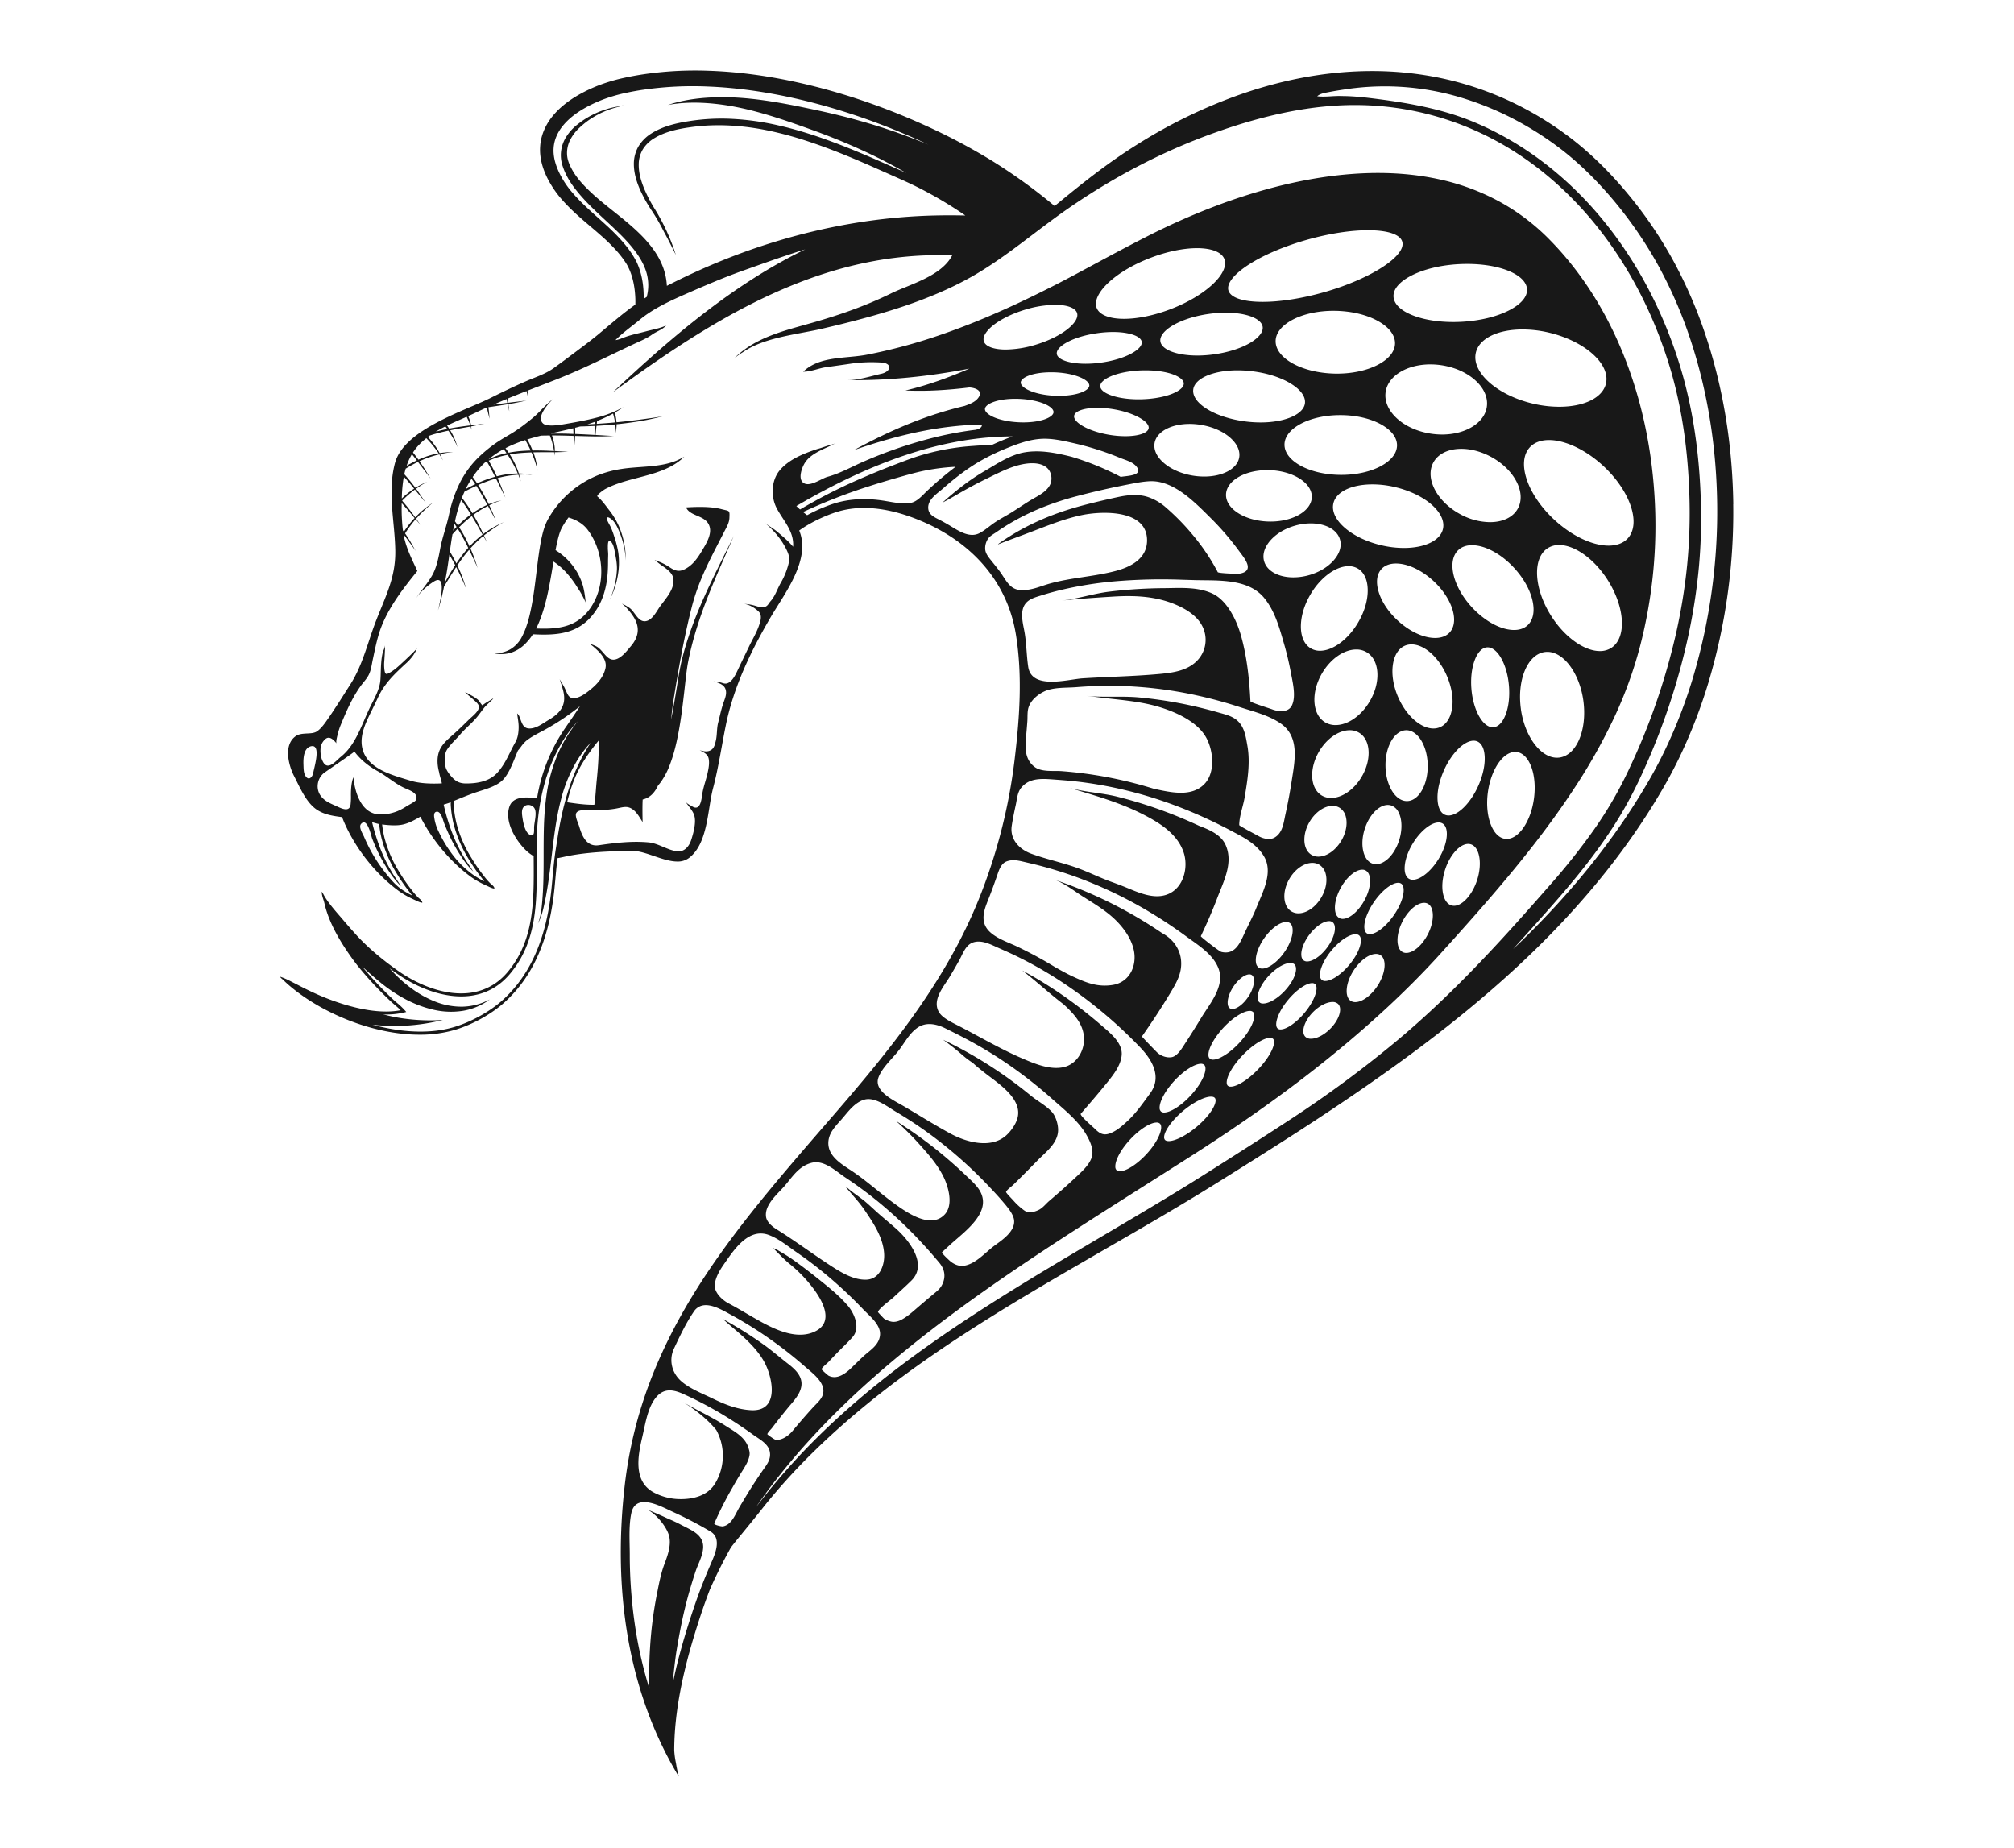 <svg xmlns="http://www.w3.org/2000/svg" xmlnsXlink="http://www.w3.org/1999/xlink" width="2085" height="1913" viewBox="0 0 2085 1913">
  <defs>
    <clipPath id="clip-Web_1920_1">
      <rect width="2085" height="1913"/>
    </clipPath>
  </defs>
  <g id="Web_1920_1" data-name="Web 1920 – 1" clip-path="url(#clip-Web_1920_1)">
    <g id="LOGO_1_Converted_-01" data-name="LOGO 1 [Converted]-01" transform="translate(42.23 -43.895)">
      <path id="Path_146" data-name="Path 146" d="M600.46,529.49a114.082,114.082,0,0,0-22.27,5.83,103.844,103.844,0,0,0-53.48,46.81c-3.35,6.42-4.76,12.25-6.11,17.94-1.23,5.68-2.12,11.15-2.89,16.46-1.54,10.59-2.61,20.58-3.81,29.85-2.3,18.49-5.1,34.16-9.03,45.49a76.484,76.484,0,0,1-5.59,12.78,32.033,32.033,0,0,1-11.27,11.51,32.987,32.987,0,0,1-16.4,4.15,34.3,34.3,0,0,0,17.84-.92,37.482,37.482,0,0,0,15.48-10.44,52.3,52.3,0,0,0,6.51-8.42c3.8.18,7.58.34,11.27.34,21.59,0,41.16-4.36,55.17-26.78,6.46-10.35,9.61-22.31,10.75-34.37.44-4.69.62-9.4.6-14.11-.01-2.48.11-4.95.15-7.42.03-2.42-.39-4.87-.33-7.26.03-1.53-.39-9.77,3.11-6.35,2.4,2.33,3.36,6.78,3.93,9.96,1.23,6.85,2.67,12.8,2.29,19.94a88.878,88.878,0,0,1-7.31,30.22,89.035,89.035,0,0,0,9.03-30.06,76.727,76.727,0,0,0-.24-18.67,101.753,101.753,0,0,0-4.15-16.44,91.289,91.289,0,0,0-3.27-9.05c-1.23-2.86-3.12-5.48-4.18-8.4-1.28-3.5,1.33-2.99,3.65-1.34,4.36,3.1,6.72,8.3,8.78,13.07a88.893,88.893,0,0,1,6.94,30.32,88.92,88.92,0,0,0-5.34-30.92,76.315,76.315,0,0,0-11.51-20.71c-3.93-4.98-7.63-10.5-12.46-14.52-1.71-1.42,7.09-7.28,7.9-7.72a95.662,95.662,0,0,1,13.16-5.68c9.19-3.23,18.69-5.43,28.08-7.98,14.51-3.93,29.9-9.05,40.74-19.99-11.36,7.14-24.61,9.11-37.99,10.25-9.38.8-18.82,1.18-27.73,2.65Zm-29.8,141.34c-14.04,22.45-34.25,24.66-57.84,23.72,6.05-11.77,10.51-27.74,13.88-45.83,1.45-7.46,2.74-15.36,4.09-23.44a73.111,73.111,0,0,1,12.5,10.6,106.5,106.5,0,0,1,12.22,16.22l.03.04,2.7,4.21a106.1,106.1,0,0,1,5.8,11.18,108.8,108.8,0,0,0-1.78-12.82,50.059,50.059,0,0,0-1.2-5l-.03-.09a63.628,63.628,0,0,0-10.29-20,67.414,67.414,0,0,0-17.84-16.16c.58-3.26,1.23-6.49,1.99-9.64,1.17-4.95,2.64-10.04,4.61-13.7a93.963,93.963,0,0,1,6.82-10.5c7.99,2.43,14.99,6.35,19.87,12.84,16.89,22.48,18.77,55.44,4.45,78.38Z" fill="#181818"/>
      <path id="Path_147" data-name="Path 147" d="M1752.16,565.82c-.8-60.23-10.2-119.29-28.44-174.15a472.592,472.592,0,0,0-34.03-78.5,437.353,437.353,0,0,0-46.93-68.83c-17.5-21.05-36.67-40.3-57.83-56.67a343.934,343.934,0,0,0-67.11-40.45,329.919,329.919,0,0,0-71.85-23.19,348.324,348.324,0,0,0-71.96-6.58c-47.2.56-91.62,10.11-131.55,23.99a529.751,529.751,0,0,0-107.1,51.87c-31.57,19.69-58.44,41.41-82.65,61.31l-.62.49c-.83.67-1.66,1.38-2.52,2.09a571.666,571.666,0,0,0-64.47-46.62,622.674,622.674,0,0,0-69.57-36.86,696.446,696.446,0,0,0-76.26-29.46c-49.26-15.66-99.12-25.46-147.59-27.12a367.129,367.129,0,0,0-70.89,4.12q-8.61,1.38-16.99,3.22c-5.59,1.2-11.31,2.7-16.74,4.45a156.771,156.771,0,0,0-31.17,13.67c-9.74,5.71-18.86,12.66-26.11,21.59-7.24,8.82-12.25,20.09-12.83,31.61-.77,11.48,2.61,22.36,6.97,31.45a106.859,106.859,0,0,0,16.62,24.45c12.69,14.16,26.66,24.7,38.61,35.36a189.252,189.252,0,0,1,16.49,16q3.69,4.1,6.82,8.32c1.02,1.41,2.02,2.86,2.95,4.27a41.1,41.1,0,0,1,2.46,4.23l.03.07c5.4,10.66,7.22,22.51,7.61,33.2.06,2.06.06,4.05,0,6.05-10.9,7.77-21.04,16.28-31.54,25.13l-6.14,5.16c-6.45,5.38-13.27,10.53-19.88,15.48-8.97,6.75-17.87,13.45-26.9,19.96-8.69,6.24-18.92,9.36-28.66,13.61-12.47,5.41-24.72,11.33-36.92,17.41-5.47,2.73-12.5,5.75-19.9,8.91-30.16,12.92-71.47,30.65-78.88,58.41-5.47,20.49-3.5,41.72-1.6,62.26.86,9.12,1.72,18.58,1.9,27.73.49,23.22-6.48,40.21-14.52,59.89-2.46,5.99-4.98,12.17-7.41,18.77-1.84,5.07-3.59,10.35-5.28,15.45-5.01,15.02-10.2,30.57-18.61,43.93l-1.57,2.46c-7,11.09-14.22,22.54-21.43,33.05l-.62.85c-2.89,4.24-7.28,10.63-11.79,13.51-2.67,1.72-6.3,1.91-10.14,2.09-4.18.22-8.44.43-11.73,2.77-13.28,9.49-6.91,31.11-1.73,41.19.92,1.78,1.85,3.65,2.8,5.59,5.19,10.5,11.09,22.42,20.15,28.87,7.89,5.56,17.47,6.98,26.81,8.17.8,2.05,1.6,4.11,2.46,6.05,12.19,27.55,32.77,53.26,56.45,70.55a82.678,82.678,0,0,0,11.86,7.04c2.12,1.05,4.3,2.06,6.48,3.04a28.1,28.1,0,0,0,3.68,1.54,6.766,6.766,0,0,0,2.12.37c.15-2.03-3.01-4.15-4.27-5.38a72.438,72.438,0,0,1-6.6-7.61l-1.39-1.78a175.937,175.937,0,0,1-11.21-16.44,126.633,126.633,0,0,1-15.85-36.67,102.528,102.528,0,0,1-2.25-13.12,95.944,95.944,0,0,0,12.32.93,47.342,47.342,0,0,0,6.82-.43c7.1-1.01,13.86-4.67,20.39-8.54,12.44,24.42,31.21,46.81,52.49,62.38a86.343,86.343,0,0,0,11.85,7.03c2.15,1.04,4.3,2.05,6.48,3.04a30.044,30.044,0,0,0,3.71,1.54,7.4,7.4,0,0,0,2.13.37c.15-2.03-3.01-4.15-4.28-5.37a70.278,70.278,0,0,1-6.6-7.62l-1.38-1.78a163.249,163.249,0,0,1-11.21-16.43,127.175,127.175,0,0,1-15.88-36.67,111.217,111.217,0,0,1-2.77-18.92c-.06-.95-.03-2.3.03-3.81,6.88-2.86,13.95-5.8,21.07-8.29,1.78-.65,3.78-1.26,5.83-1.94,8.48-2.67,18.06-5.71,23.81-11.48,5.78-5.81,9.83-15.91,13.42-24.85.8-1.96,1.57-3.87,2.34-5.68,1.1-1.23,2.15-2.58,3.16-3.94a34.753,34.753,0,0,1,5.43-6.14c4.51-3.62,9.83-6.45,14.96-9.15l2.67-1.42a250.44,250.44,0,0,0,37.94-25.21c-4.24,6.56-8.48,12.75-12.26,18.21l-2,2.92a178.281,178.281,0,0,0-30.13,74.17c-11.05-1.5-24.87-2.24-28.56,8.54-5.65,16.4,7.56,36.49,17.78,46.01a37.979,37.979,0,0,0,7.28,5.28c0,1.26,0,2.52.03,3.75.31,42.91.62,83.42-26.93,116.22-30.51,36.33-80.01,22.18-113.12-.98-12.29-8.6-29.94-22.2-44.32-38.18-4.21-4.66-8.39-9.39-12.47-14.22-6.51-7.68-13.57-15.23-19.07-23.9-1.23-1.94-2.12-4.12-3.47-5.9-.07,4.37,1.84,7.96,2.76,12.1,4.49,19.72,15.82,38.92,27.4,55.26q5.07,7.185,10.75,13.97a375.306,375.306,0,0,0,30.56,32.31c1.51,1.38,3.01,2.7,4.52,3.96,1.99,1.72,3.9,3.35,5.68,5.16-23.93,4.66-53.32-3.5-74.08-11.37-8.54-3.23-16.86-7.01-25-11.03-3.84-1.91-7.59-3.93-11.37-5.84-4.61-2.33-9.43-4.92-14.34-6.45.61,1.45,2.58,2.64,3.65,3.75,1.5,1.53,3.1,2.97,4.7,4.39,33.79,29.39,87.78,51.88,136.03,51.88a128.622,128.622,0,0,0,37.07-5.13c18.27-5.56,37.93-16.55,51.23-28.72,29.67-27.03,46.5-66.13,51.54-119.54l.65-7c.68-7.64,1.38-15.02,2.27-22.33,1.81-.34,3.62-.71,5.5-1.11,2.36-.52,4.78-1.04,7.31-1.53,17.05-3.16,38.45-4.73,65.42-4.82,6.32,0,13.82,2.58,21.75,5.28,8.23,2.8,16.65,5.65,24.08,5.65a19.335,19.335,0,0,0,11.85-3.53c19.96-14.78,19.35-50.37,25.13-72.27,5.59-21.16,8.78-43.31,13.2-65.15,8.08-39.93,26.36-77.92,47.21-113.25,14.13-23.89,40.73-58.23,29.05-87.87a6.265,6.265,0,0,0-.28-.58c13.7-10.02,33.36-18.18,44.57-20.83,23.22-5.53,50.06-2.12,79.77,10.1,55.99,23.04,91.53,65.21,100.07,118.72,7.07,44.17,3.47,88.27-1.41,129.37a567.292,567.292,0,0,1-37.26,144.82c-34.55,85.51-92.79,156.67-149.52,222.25l-9.22,10.66c-97.7,112.81-189.97,219.37-207.66,373.83-6.3,55.01-5.19,107.65,3.23,156.46,9,52.15,26.26,100.01,51.36,142.21.46.77.95,1.54,1.41,2.33-1.2-4.61-2.18-9.24-2.92-13.94a85.572,85.572,0,0,1-1.78-13.15c.06-50.1,14.4-100.93,28.13-142.18,2.73-8.2,5.68-16.28,8.75-24.3q9.915-22.425,21.93-43.83c2.61-3.29,5.22-6.57,7.89-9.83,9.34-11.37,18.77-22.94,27.86-34.46,9.25-11.4,18.92-22.49,28.9-33.24,28.22-30.22,65.55-64.19,112.53-98.9l.19-.12c25.61-18.98,54.02-38.15,84.86-57.59,30.81-19.45,64.1-39.1,99.29-59.49,35.17-20.43,72.27-41.56,110.48-64.53,19.14-11.46,38.39-23.56,57.96-35.85s39.46-24.88,59.59-37.9c40.2-26.08,81.3-53.85,122.18-84.44,40.85-30.59,81.49-64.04,120.06-101.57,38.55-37.54,75-79.27,106.64-125.81,7.89-11.61,15.51-23.53,22.73-35.72,7.31-12.19,14.16-24.85,20.42-37.78a537.65,537.65,0,0,0,31.14-80.89,615.367,615.367,0,0,0,24.79-181.77Zm-1470,277.75c-.79,5.02-5.04,9.34-8.43,3.17-1.7-3.08-1.65-7.38-1.79-11.01-.26-6.59.18-17.63,7.93-19.26,4.58-.96,5.83,2.91,5.68,8.04-.19,7-2.96,16.36-3.39,19.07ZM586.94,278.46c-12.07-11.27-25.46-22.05-36.67-35.2a92.569,92.569,0,0,1-14.13-21.75c-3.65-7.99-5.89-16.4-5.22-24.75.62-8.33,4.24-16.38,10.11-23.34,5.84-6.97,13.67-12.9,22.36-17.79a142.224,142.224,0,0,1,28.29-11.98c5.04-1.54,10.1-2.83,15.42-3.9,5.28-1.11,10.66-2.09,16.12-2.89a358.158,358.158,0,0,1,67.88-3.38c46.59,1.9,95,11.52,143.04,26.81a697.271,697.271,0,0,1,74.51,28.63c3.42,1.55,6.78,3.16,10.16,4.75q-20.19-8.55-40.82-15.45c-18.71-6.29-37.63-11.62-56.66-16.17-9.53-2.3-19.05-4.3-28.5-6.29-9.49-1.98-19.03-3.88-28.63-5.54-19.2-3.31-38.67-5.67-58.12-5.71-19.37,0-38.86,2.04-56.87,8.01,18.61-3.44,37.7-2.78,56.3-.26,18.64,2.58,36.89,7.36,54.95,13.05,9.03,2.85,18.02,5.94,27.04,9.14,9.05,3.22,18.02,6.42,26.81,9.84,17.64,6.83,34.93,14.35,51.73,22.64,10.23,5.06,20.24,10.46,30.07,16.11-2.2-1-4.43-2.03-6.62-2.99l-25.61-11.27c-33.91-14.71-67.14-27.55-99.79-34.95a274.351,274.351,0,0,0-47.95-6.85,214.805,214.805,0,0,0-44.68,2.27c-14.1,2.12-27.71,5.53-39.07,12.63A40.7,40.7,0,0,0,618.6,195.7a36.207,36.207,0,0,0-4.64,17.82c.03,10.84,3.47,20.18,7.07,28.23a151.044,151.044,0,0,0,11.94,20.94,203.335,203.335,0,0,1,11.91,20.73c4.4,7.95,8.46,16.16,12.57,24.4a211.728,211.728,0,0,0-21.5-47.03A155.419,155.419,0,0,1,624.98,240c-3.26-7.83-6.2-16.8-5.96-26.45a30.518,30.518,0,0,1,4.27-15.08,34.878,34.878,0,0,1,12.16-11.67c10.28-6.2,23.25-9.34,36.88-11.18,27.49-4.03,58.27-2.15,90.05,5.52,31.85,7.53,64.53,20.37,98.2,35.17l25.52,11.33c8.66,3.81,17.14,7.72,25.58,12.07a422.98,422.98,0,0,1,45.49,27.28q-13.68-.33-27.27-.1c-56.58.87-113.06,10.2-167.21,26.51q-22.905,6.87-45.18,15.42-10.02,3.825-19.91,7.97c-13.93,5.83-27.69,12.14-41.17,18.85-2.77,1.37-5.54,2.77-8.29,4.17a64.8,64.8,0,0,0-3.48-17.87c-4.4-12.62-12.14-22.98-20.43-31.79-16.75-17.62-36.3-30.27-52.87-45.43-8.3-7.7-16.14-15.7-21.41-25.32-2.68-4.85-4.76-9.76-5.1-15.03A29.89,29.89,0,0,1,548,188.84a45,45,0,0,1,10.11-13.13,84.021,84.021,0,0,1,13.59-10.32,90.386,90.386,0,0,1,15.46-7.57c2.7-1,5.46-1.92,8.25-2.65a60.925,60.925,0,0,0,8.16-2.51,61.484,61.484,0,0,1-8.3,1.88,87.229,87.229,0,0,0-8.52,2.05,92.4,92.4,0,0,0-16.31,6.53,87.662,87.662,0,0,0-14.86,9.64,49.157,49.157,0,0,0-12.13,13.61,35.781,35.781,0,0,0-5.07,18.21,35.1,35.1,0,0,0,1.34,9.57,61.261,61.261,0,0,0,3.28,8.71c5.12,11.26,13.1,20.62,21.03,29.18,16.31,17.23,34.73,31.34,48.5,48.34,6.83,8.41,12.34,17.49,14.81,26.91a46.547,46.547,0,0,1-.08,24.04c-1.04.65-2.09,1.27-3.11,1.93,0-.06.03-.15.03-.22.03-11.6-1.23-24.54-7.19-37.56l-.06-.1c-6.94-13.94-17.91-25.65-29.98-36.95ZM482.32,456.99c.1.64.18,1.28.29,1.85h0c.14.79.27,1.5.39,2.14-4.16.51-9.05,1.11-14.44,1.83q6.855-2.97,13.76-5.82Zm-41.48,18.42a64.662,64.662,0,0,1,2.79,6.07h0l.83,2.19c.08.2.13.42.2.62-5.49.69-13.13,1.63-21.91,3.33-.65-1.01-1.37-2.07-2.12-3.14,6.63-3.22,13.47-6.11,20.21-9.08Zm-21.99,9.95c.67.9,1.34,1.79,1.94,2.65-3.32.67-6.78,1.46-10.32,2.37-.57.15-1.1.33-1.66.49,3.25-1.97,6.61-3.8,10.04-5.51ZM390.93,505.1a72.178,72.178,0,0,1,8.22-7.55,117.376,117.376,0,0,1,11.32,13.63h0l1.4,2.02a87.84,87.84,0,0,0-12.78,3.34c-2.6.89-5.33,2-8.13,3.25-1.66-2.33-3.55-4.85-5.62-7.46a52.71,52.71,0,0,1,5.58-7.23Zm-6.72,9.01c1.82,2.23,3.55,4.41,5.1,6.42-3.09,1.44-6.25,3.07-9.41,4.93-.39.23-.77.47-1.16.7a62.3,62.3,0,0,1,5.47-12.06Zm-8.35,23.24c4.13,4.57,7.72,8.88,10.65,12.46a86.414,86.414,0,0,0-10.26,7.85c-.83.74-1.66,1.55-2.5,2.36a143.072,143.072,0,0,1,2.11-22.67Zm-2.19,27.42c4.35,4.85,8,9.21,10.7,12.35h0l2.61,3.04.05.06c-1.24,1.31-2.49,2.7-3.77,4.22a103.2,103.2,0,0,0-7.33,9.93c-.32-.45-.71-.95-1.04-1.41a190.759,190.759,0,0,1-1.22-28.18Zm-4.77,384.1a177.837,177.837,0,0,0,11.43,16.71l1.35,1.75c.92,1.17,1.87,2.46,2.92,3.68a76.238,76.238,0,0,1-11.94-7.03c-6.08-4.42-10.91-10.32-15.6-16.16a154.755,154.755,0,0,1-15.76-23.8c-2.46-4.55-4.64-9.1-6.6-13.73-1.35-3.16-5.99-10.2-3.1-13.42,6.57-7.28,10.47,12.74,11.49,15.29,2.06,5.19,4.24,10.41,6.76,15.39a172.643,172.643,0,0,0,14.04,23.35,92.537,92.537,0,0,0,9,10.5c-.92-1.54-1.91-3.04-2.89-4.55-1.57-2.3-3.16-4.61-4.67-6.94a170.406,170.406,0,0,1-12.32-23.77A212.29,212.29,0,0,1,343,895.12c2.92.8,5.59,1.63,7.31,1.91a106.882,106.882,0,0,0,2.36,14.28,131.269,131.269,0,0,0,16.25,37.56Zm19.84-77.19c-.55,1.95-7.92,5.57-9.74,6.73a60.209,60.209,0,0,1-9.85,5.29c-6.78,2.74-16.48,4.55-23.68,2.55-15.21-4.24-20.6-24.17-21.79-37.69-2.25,5.55-2.6,12.44-2.6,18.77a67.255,67.255,0,0,1-.38,9.6c-1.28,8.67-10.39,3.43-15.84,1.01-6.02-2.67-11.4-4.97-15.24-10.38-4.73-6.72-3.62-16,1.72-21.72A12.207,12.207,0,0,1,293,844.3c2.43-1.96,31.67-21.62,31.67-22.36,6.35,8.57,14.9,15.33,24.23,20.4,9.44,5.13,17.29,12.5,27.12,17.13,5.41,2.55,14.69,5.13,12.72,12.19Zm54.79,62.5a177.487,177.487,0,0,0,11.4,16.71l1.38,1.74c.89,1.17,1.88,2.43,2.92,3.69a77.868,77.868,0,0,1-11.98-7.03,97.783,97.783,0,0,1-18.4-17.32,131.343,131.343,0,0,1-16.95-27.09,47.657,47.657,0,0,1-4.66-15.33,8.2,8.2,0,0,1,.27-3.5,2.732,2.732,0,0,1,1.41-1.54c5.19-2.15,7.44,8.54,8.69,11.73,2.15,5.43,4.52,10.81,7.06,16.1a168.728,168.728,0,0,0,14.04,23.34,90.245,90.245,0,0,0,8.97,10.51c-.92-1.56-1.87-3.07-2.89-4.55-1.54-2.34-3.16-4.61-4.67-6.94a170.229,170.229,0,0,1-12.32-23.8,203.438,203.438,0,0,1-10.72-34c2.7-.86,5.31-1.6,7.34-2.46-.03,1.02-.03,1.97,0,2.71a112.915,112.915,0,0,0,2.86,19.47,130.318,130.318,0,0,0,16.24,37.56Zm64.35-25.49a5.748,5.748,0,0,1-1.9-.74c-4.85-2.76-6.63-12.62-7.34-17.63-.52-3.53-1.32-8.63,1.63-11.39,3.32-3.13,9.34-1.69,11.15,2.43,2.16,4.76-.46,13.54-.71,18.64-.16,3.23.64,9.21-2.83,8.69Zm27.09,2.52c-.52,3.5-1.07,6.97-1.63,10.44-1.75,10.78-2.7,21.47-3.75,32.77l-.65,6.97c-4.94,52.64-21.47,91.1-50.52,117.61-13.02,11.82-32.19,22.57-50.06,28.01-25.28,7.68-55.56,5.74-84.9-2.27a211.884,211.884,0,0,0,25.65,1.29,204.659,204.659,0,0,0,47.15-6.21,199.681,199.681,0,0,1-46.44-2.39c-5.19-.92-10.32-2.06-15.38-3.38,1.01.03,2.02.12,3.01.12a78.729,78.729,0,0,0,18.46-2.03l2.46-.58-1.66-1.9a74.046,74.046,0,0,0-7.8-7.41c-1.47-1.23-2.95-2.52-4.39-3.87a371.609,371.609,0,0,1-30.34-32.07c-.52-.64-1.04-1.32-1.6-1.96,5.62,5.25,11.36,10.32,17.17,15.14,16.4,13.79,35.35,24.7,56.02,29.55a79.594,79.594,0,0,0,31.27,1.32,64.222,64.222,0,0,0,27.79-11.8,63.141,63.141,0,0,1-28.2,7.5,73.918,73.918,0,0,1-28.32-5.25c-18-7.06-33.72-19.38-46.47-33.63-.28-.27-.49-.58-.74-.86,2.61,1.94,5.1,3.78,7.4,5.38,19.07,13.33,43.43,23.74,66.81,23.74,18.49,0,36.33-6.54,50.4-23.32,28.29-33.66,27.98-74.72,27.67-118.18-.03-4.55-.09-9.06-.09-13.64,0-40.08,7.83-80.47,30.38-114.29a123.806,123.806,0,0,1,12.2-15.33c-3.23,4.09-6.39,8.29-9.31,12.74a136.295,136.295,0,0,0-11.18,20.8,167.626,167.626,0,0,0-12.04,44.23c-2.09,14.92-2.61,29.72-2.74,44.35-.15,14.68.09,29.21-.34,43.74-.22,7.28-.61,14.56-1.27,21.81s-1.47,14.62-4.39,21.69a52.462,52.462,0,0,0,4.27-10.44c1.17-3.63,1.87-7.25,2.67-10.82,1.54-7.22,2.79-14.47,3.87-21.74,2.15-14.54,3.66-29.13,5.5-43.47s4.09-28.51,7.65-42.02a148.611,148.611,0,0,1,15.3-37.93,107.586,107.586,0,0,1,15.42-20.8c-19.56,29.3-28.99,64.23-34.3,98.38Zm9.92-36.77c3.38-13.98,8.08-27.58,15.57-40.04a199.818,199.818,0,0,1,16.99-23.71c.49,13.42-.59,27.92-1.94,41.13-.31,3.04-.55,6.11-.8,9.25-.4,5.34-.86,10.81-1.66,16-9.46.13-18.92-1.23-28.17-2.61ZM782.21,567.79c81.95-48.12,155.46-72,223.86-72.09-7.61,2.73-14.86,5.77-21.83,9.03-6.45.06-12.62.31-18.49.8a244.5,244.5,0,0,0-58.57,10.97c-9.55,3.13-18.3,6.63-27.37,10.1-8.97,3.5-17.91,7.16-26.75,10.96a565.915,565.915,0,0,0-67.04,33.78c-1.3-1.15-2.57-2.33-3.8-3.56Zm377.4,626.76a4.96,4.96,0,0,1-1.35-3.6c-.24-6.69,5.93-18.06,15.39-28.28,9.55-10.29,20.82-17.48,27.4-17.48a4.772,4.772,0,0,1,3.34,1.08c1.99,1.84,1.78,6.18-.56,11.89-2.57,6.26-7.37,13.36-13.51,19.97-9.53,10.32-20.76,17.51-27.37,17.51a4.837,4.837,0,0,1-3.34-1.08Zm-1.66,24.41c-2.55,6.3-7.34,13.36-13.48,20-9.55,10.29-20.8,17.5-27.37,17.5a4.8,4.8,0,0,1-3.38-1.1,4.942,4.942,0,0,1-1.32-3.56c-.27-6.73,5.9-18.09,15.39-28.29,9.56-10.32,20.79-17.51,27.37-17.51a4.8,4.8,0,0,1,3.35,1.08c2,1.84,1.82,6.18-.55,11.88Zm24.69-25.05c10.51-8.79,22.08-14.69,28.81-14.69,1.91,0,3.22.46,3.99,1.35,1.63,1.94.71,6.27-2.46,11.58-3.5,5.9-9.37,12.44-16.46,18.37-10.48,8.82-22.09,14.72-28.81,14.72-1.91,0-3.23-.46-4-1.35a4.561,4.561,0,0,1-.77-3.29c.59-6.48,8.67-17.47,19.69-26.68Zm30.87-52.99a4.8,4.8,0,0,1-3.35-1.08,4.98,4.98,0,0,1-1.36-3.59c-.24-6.69,5.94-18.06,15.4-28.29,9.55-10.29,20.82-17.51,27.4-17.51a4.729,4.729,0,0,1,3.35,1.1c1.99,1.84,1.78,6.17-.56,11.89-2.58,6.27-7.37,13.36-13.51,19.97-9.52,10.32-20.76,17.51-27.36,17.51Zm21.07-75.49c4.94-7.53,11.79-12.81,16.62-12.81a4.449,4.449,0,0,1,2.52.71c1.88,1.23,2.67,4.2,2.18,8.17a35.4,35.4,0,0,1-5.75,14.19c-4.95,7.53-11.8,12.81-16.62,12.81a4.519,4.519,0,0,1-2.52-.71,5.239,5.239,0,0,1-2.08-3.53c-.99-4.73,1.23-12.13,5.65-18.83Zm-4.55,90.69c2.89-6.26,7.99-13.38,14.43-20.02,10.04-10.44,21.63-17.75,28.11-17.75a4.448,4.448,0,0,1,3.1.98c3.69,3.56-1.84,17.51-15.64,31.79-10.07,10.47-21.62,17.75-28.13,17.75a4.332,4.332,0,0,1-3.08-.99c-1.81-1.75-1.38-6.14,1.2-11.77Zm19.09-340.23c-1.78-10.06-3.21-20.8-12.05-27.29-5.15-3.8-11.36-5.21-18.29-7.18q-13.725-3.915-27.67-7a443.369,443.369,0,0,0-54.21-8.48c-18-1.66-36.39.21-54.21-1.57,4.3.46,8.63.92,12.94,1.48,20.3,2.61,41.37,3.84,61.06,9.64,17.82,5.25,41.07,15.42,50.16,32.71,7.28,13.76,9.19,36.27-2.7,47.91-11.61,11.34-28.81,9.06-43.31,6.21-2.94-.59-5.8-1.21-8.66-1.85-1.49-.46-2.98-.91-4.48-1.36a432.322,432.322,0,0,0-90.63-16.84c-8.61-.65-21.06,1.19-28.38-4.48-9.58-7.41-9.87-18.82-8.81-29.87q.825-8.565,1.45-17.16c.34-4.7-.21-10.3,1.34-14.79,2.47-7.19,9.13-12.83,15.77-16.06,9.77-4.75,22.94-3.76,33.59-4.62,12.67-1.01,25.38-1.53,38.09-1.39a424.737,424.737,0,0,1,88.55,10.35q21.51,4.785,42.5,11.67c14.3,4.68,29.97,8.37,42.51,17.05,19.96,13.81,14.47,39.1,11.33,59.43q-2.67,17.28-6.42,34.28c-1.94,8.82-2.77,19.47-11.42,24.39-4.86,2.73-11.86,1.07-16.31-1.48-1.81-1.07-20.18-10.63-20.18-11.49,0-9.09,4.11-19.67,5.62-28.73,2.93-17.64,5.97-35.67,2.82-53.48ZM1014.51,439.8c.22-5.06,12.25-10.5,31.3-10.5,1.57,0,3.13.03,4.76.09,9.71.46,18.77,2.27,25.46,5.13,6.14,2.58,9.58,5.74,9.46,8.66-.25,5.04-12.29,10.5-31.36,10.5-1.54,0-3.14-.04-4.73-.09C1028.48,452.58,1014.23,445.51,1014.51,439.8Zm33.94,30.84c-.25,5.07-12.29,10.54-31.36,10.54-1.54,0-3.1-.03-4.7-.12-20.92-.98-35.2-8.05-34.92-13.79.24-5.04,12.28-10.51,31.33-10.51,1.53,0,3.13.03,4.73.12,9.71.46,18.77,2.27,25.46,5.1C1045.13,464.59,1048.57,467.75,1048.45,470.64Zm21.31,3.68c.8-4.91,10.54-8.2,24.18-8.2a103.356,103.356,0,0,1,16.62,1.44c10.53,1.78,20.18,4.95,27.12,8.91,6.42,3.65,9.77,7.61,9.24,10.84-.83,4.88-10.56,8.17-24.2,8.17a101.754,101.754,0,0,1-16.62-1.44c-10.54-1.79-20.16-4.95-27.12-8.91-6.39-3.66-9.77-7.62-9.22-10.82Zm70.8-17.08c-23.53.83-43.49-5.52-43.74-13.48a6.5,6.5,0,0,1,2.12-4.67c5.99-6.39,22.3-11.12,40.6-11.74,1.41-.03,2.8-.06,4.18-.06,24.17,0,39.34,7.04,39.59,13.55a6.786,6.786,0,0,1-2.12,4.66c-5.99,6.39-22.3,11.12-40.64,11.73Zm12.47,45.4c1.97-11.7,16.89-19.87,36.28-19.87a71.516,71.516,0,0,1,11.95,1.02c15.5,2.61,28.74,9.74,35.44,19.13,3.41,4.76,4.76,9.77,3.96,14.5-1.93,11.67-16.88,19.84-36.27,19.84a72.477,72.477,0,0,1-11.95-1.01c-11.83-1.97-22.45-6.67-29.91-13.15-7.28-6.33-10.62-13.58-9.5-20.46Zm239.08,334.21c-.28-20.21,9.34-36.8,21.56-36.95,11.97,0,21.9,16.3,22.15,36.39.18,12.81-3.75,24.91-10.29,31.64-3.34,3.44-7.18,5.28-11.12,5.31l-.15,1.54v-1.54C1402.31,873.24,1392.36,856.93,1392.11,836.85ZM1338.17,565c2.77-11.92,18.67-19.63,40.51-19.63a100.427,100.427,0,0,1,23.25,2.8c20.98,4.88,38.73,15.54,46.35,27.8,3.31,5.35,4.45,10.72,3.31,15.6-2.76,11.92-18.67,19.63-40.51,19.63a102.424,102.424,0,0,1-23.25-2.79c-31.26-7.31-53.56-26.78-49.66-43.4Zm-50.62-60.85c.09-16.83,25.95-30.5,57.6-30.5h.89c15.73.09,30.47,3.53,41.49,9.62,10.72,5.96,16.59,13.67,16.52,21.78-.12,16.8-25.98,30.5-57.68,30.5h-.8c-32.13-.25-58.14-14.31-58.02-31.39Zm48.22,365.87a18.569,18.569,0,0,1-9.53-2.49c-5.77-3.41-9.33-9.95-9.95-18.43-.61-8.73,1.87-18.34,7.03-27.16,7.89-13.39,20.37-22.04,31.79-22.04a18.314,18.314,0,0,1,9.49,2.48c4.42,2.58,7.56,7.03,9.07,12.87,2.48,9.67.21,21.89-6.15,32.68-7.86,13.43-20.33,22.08-31.76,22.08Zm10.69,44.11c-5.93,10.1-15.27,16.62-23.84,16.62a13.748,13.748,0,0,1-7.06-1.84c-4.3-2.52-6.91-7.4-7.37-13.73-.47-6.54,1.41-13.79,5.28-20.42,5.96-10.08,15.3-16.59,23.87-16.59a13.647,13.647,0,0,1,7.03,1.85,14.975,14.975,0,0,1,6.7,9.54c1.9,7.28.15,16.47-4.6,24.58Zm-6.05-119.57a20.673,20.673,0,0,1-10.69-2.79c-6.48-3.81-10.44-11.12-11.12-20.61-.7-9.7,2.09-20.46,7.84-30.25,8.78-14.96,22.7-24.61,35.44-24.61a20.5,20.5,0,0,1,10.66,2.8c4.94,2.89,8.45,7.86,10.13,14.4,2.8,10.81.25,24.42-6.85,36.46-8.76,14.96-22.67,24.6-35.41,24.6Zm4.61-192.06c1.93,6.7-.28,14.19-6.18,21.11-6.05,7.1-15.2,12.65-25.8,15.69a60.13,60.13,0,0,1-16.28,2.33c-15.51,0-27.43-6.57-30.31-16.74-1.93-6.7.27-14.19,6.17-21.11,6.05-7.09,15.21-12.65,25.8-15.66a59.026,59.026,0,0,1,16.31-2.36c15.51,0,27.4,6.57,30.29,16.74Zm-30.59,56.79c10.29-17.5,26.17-29.27,39.53-29.27a18.592,18.592,0,0,1,9.49,2.46c6.45,3.81,10.1,11.61,10.26,22.02.18,10.69-3.35,22.7-9.93,33.82-10.26,17.54-26.13,29.3-39.49,29.3a18.219,18.219,0,0,1-9.49-2.49c-6.48-3.78-10.1-11.58-10.29-21.99-.15-10.66,3.35-22.7,9.93-33.85Zm1.94,277.94a13.856,13.856,0,0,1,7.09,1.84,15.28,15.28,0,0,1,6.76,9.61c1.88,7.22.16,16.34-4.57,24.32-5.83,9.98-15.11,16.43-23.65,16.43a13.55,13.55,0,0,1-7.1-1.87c-4.3-2.52-6.94-7.37-7.43-13.67-.49-6.51,1.39-13.7,5.22-20.27,5.87-9.95,15.17-16.4,23.68-16.4Zm-3.07,74.3c6.33-8.38,14.53-14.01,20.39-14.01a6,6,0,0,1,3.62,1.07c2.24,1.69,2.98,5.37,2.06,10.14-1.02,5.22-3.84,11.09-7.96,16.53-6.32,8.38-14.53,14-20.39,14a6.093,6.093,0,0,1-3.65-1.08,6.7,6.7,0,0,1-2.31-4.54c-.8-5.77,2.43-14.44,8.23-22.11ZM1345.83,963c6.11-11.05,15.26-18.74,22.24-18.74a7.115,7.115,0,0,1,3.56.87c3.07,1.72,4.67,5.8,4.49,11.51-.16,6.05-2.3,13.12-6.05,19.81-6.11,11.03-15.27,18.74-22.24,18.74a7.11,7.11,0,0,1-3.56-.86,8.458,8.458,0,0,1-3.84-5.41c-1.88-6.51.24-16.68,5.4-25.92Zm23.4-37.38c-1.72-6.84-1.26-15.14,1.33-23.31,4.55-14.52,14.61-25.06,23.95-25.06a11.21,11.21,0,0,1,3.38.52,13.4,13.4,0,0,1,7.74,7.03c3.75,7.16,4.03,18.15.71,28.72-4.51,14.52-14.59,25.06-23.96,25.06a11.21,11.21,0,0,1-3.38-.52c-4.64-1.44-8.11-5.86-9.77-12.44Zm35.9-160.17c-4.91-11.37-6.81-23.22-5.37-33.35,1.41-9.86,5.83-16.87,12.47-19.72a17.58,17.58,0,0,1,6.82-1.35c13.3,0,28.36,13.42,36.62,32.65,6.45,14.9,7.68,30.4,3.29,41.46-2.25,5.62-5.84,9.65-10.38,11.61a17.551,17.551,0,0,1-6.82,1.36c-13.27,0-28.31-13.42-36.61-32.65Zm53.32-66.71c-3.44,3.69-8.6,5.62-14.93,5.62-12.17,0-26.82-6.88-39.13-18.39-9.52-8.88-16.4-19.38-19.44-29.55-2.95-9.92-1.84-18.24,3.1-23.52,3.41-3.69,8.6-5.62,14.93-5.62,12.16,0,26.78,6.88,39.1,18.4,12.56,11.7,20.64,26.56,21.04,38.76.21,5.87-1.42,10.84-4.67,14.31Zm9.19-85.51c3.53-3.26,8.23-4.89,14.03-4.89,13.61,0,30.38,9.07,43.74,23.66,9.68,10.53,16.4,22.57,18.92,33.91,2.45,11.02.64,19.99-5.13,25.31-3.5,3.23-8.23,4.88-14.01,4.88-13.61,0-30.38-9.09-43.8-23.68-19.72-21.5-25.89-48.04-13.76-59.19Zm61.52-42.91c-4.88,9-15.45,14.16-28.96,14.16a65.345,65.345,0,0,1-30.9-8.35c-24.11-13.11-36.52-37.07-27.64-53.41,4.88-9,15.44-14.16,28.96-14.16,10.17,0,20.82,2.91,30.87,8.35,11.8,6.42,21.16,15.58,26.35,25.77,5.1,10.02,5.56,19.84,1.32,27.65ZM1497,465.18c-2.46,16.55-21.93,28.57-46.32,28.57a78.791,78.791,0,0,1-11.33-.86c-28.87-4.28-50-23.68-47.09-43.25,2.42-16.53,21.9-28.5,46.25-28.5a78.98,78.98,0,0,1,11.34.83c14.09,2.09,26.78,7.8,35.72,16.09,8.75,8.14,12.81,17.75,11.42,27.12Zm-157.56-34.5c-34.09-.8-61.49-16.03-61.06-33.94.4-17.14,27.18-31.08,59.77-31.08.92,0,1.84.03,2.77.03,16.67.4,32.25,4.21,43.86,10.81,11.3,6.39,17.42,14.62,17.21,23.13-.4,17.6-28.66,31.79-62.54,31.05Zm-44.97,10.6c10.01,6.24,15.08,13.39,14.25,20.14-1.41,11.49-20.7,19.81-45.85,19.81a122.627,122.627,0,0,1-15.18-.95c-31.88-3.93-56.36-18.8-54.61-33.15,1.42-11.51,20.67-19.84,45.83-19.84a121.183,121.183,0,0,1,15.2.96c15.63,1.9,29.98,6.54,40.36,13.02Zm-24.66,89.32c.8,0,1.63.04,2.46.06,15.48.46,29.92,5.93,37.69,14.19,4,4.27,6.02,9.03,5.87,13.82-.49,14.59-20.64,25.99-45.26,25.15-24.52-.8-44.05-13.38-43.56-28.04.46-14.13,19.26-25.18,42.82-25.18Zm-3.35,132.26c10.78,13.05,15.54,29.85,20.17,45.98a310.11,310.11,0,0,1,7.38,30.66c1.78,9.85,5.89,25.25,1.14,34.83-3.81,7.65-14.22,6.39-20.68,3.84-2.21-.86-22.14-7-22.2-8.23-1.12-22.85-3.64-46.88-10.03-68.93-4.43-15.29-14.14-35.55-29.35-42.62-15.28-7.11-32.98-5.73-49.43-5.58a501.876,501.876,0,0,0-57.86,3.68c-16.29,2.04-32.44,7.46-48.61,9.17,18.06-1.9,36.21-3.07,53.56-4.15,23.1-1.42,45.7-.28,67.02,9.52,11.46,5.28,22.98,13.32,26.87,25.95a30.921,30.921,0,0,1-7.98,31.54c-9.99,9.74-24.27,11.79-37.57,13.06-26.75,2.52-53.63,2.9-80.43,4.61-15.13.97-52.66,12.18-56.24-11.98-1.69-11.39-1.73-23.03-3.56-34.46-1.32-8.38-4.73-19.2-1.2-27.58,3.29-7.71,11.2-9.63,18.5-11.92q11.55-3.615,23.37-6.31a392.788,392.788,0,0,1,51.49-8.11,574.074,574.074,0,0,1,70.63-1.74c4.14.12,8.32.25,12.47.37,23.68.71,55.59-2.12,72.55,18.4Zm22.88,335.52a6.313,6.313,0,0,1,3.72,1.08c2.58,1.78,3.53,5.92,2.64,11.39-.98,5.9-3.93,12.65-8.36,18.95-6.91,9.92-16.3,16.83-22.82,16.83a6.41,6.41,0,0,1-3.72-1.04,7.214,7.214,0,0,1-2.74-4.91c-1.17-6.45,2.15-16.43,8.45-25.43,6.91-9.92,16.31-16.86,22.82-16.86Zm-23.74,84.4a5.32,5.32,0,0,1-5.87-5.77c-.24-6.11,4.3-15.11,11.55-22.94,7.34-7.93,16.34-13.24,22.36-13.24a5.988,5.988,0,0,1,4.15,1.35c2.05,1.91,2.27,5.77.64,10.69-1.75,5.38-5.5,11.27-10.47,16.65-7.34,7.95-16.34,13.27-22.36,13.27Zm14.65,14.9c1.96-5.93,5.99-12.65,11.3-18.98,8.38-10.01,18.52-17.01,24.63-17.01a4.518,4.518,0,0,1,2.98.92c1.97,1.66,2.09,5.68.28,11.03-1.97,5.9-5.99,12.66-11.27,18.98-8.39,10.01-18.52,17.02-24.67,17.02a4.386,4.386,0,0,1-2.94-.92c-2-1.66-2.12-5.68-.31-11.02Zm27.58,8.75c1.47-5.01,4.85-10.35,9.52-14.99,6.33-6.3,13.94-10.23,19.91-10.23a8.044,8.044,0,0,1,5.83,2.06c4.76,4.76.98,16.55-8.23,25.74-6.32,6.33-13.95,10.26-19.9,10.26a7.943,7.943,0,0,1-5.84-2.09c-2.21-2.21-2.67-6.02-1.29-10.75Zm21.93-46.96a5.381,5.381,0,0,1-3.62-1.14,5.775,5.775,0,0,1-1.84-4.21c-.59-6.51,4.27-17.14,12.07-26.45,8.29-9.92,18.24-16.58,24.79-16.58a5.456,5.456,0,0,1,3.59,1.14c2.21,1.84,2.52,6.04.83,11.54-1.82,6.02-5.75,12.8-11.03,19.11-8.32,9.92-18.27,16.58-24.79,16.58Zm22.24,8.39c.46-6.11,3.04-13.05,7.25-19.5,6.57-10.11,15.85-16.89,23.07-16.89a8.191,8.191,0,0,1,4.63,1.29c6.7,4.36,5.28,18.86-3.04,31.67-6.6,10.1-15.88,16.9-23.07,16.9a8.716,8.716,0,0,1-4.67-1.26c-3.17-2.05-4.64-6.39-4.18-12.19Zm23.83-56.88a5.292,5.292,0,0,1-3.1-.86c-2.46-1.72-3.19-6.08-1.97-11.92,1.35-6.42,4.76-13.79,9.65-20.82,7.98-11.52,18.21-19.53,24.88-19.53a5.442,5.442,0,0,1,3.1.86c2.49,1.72,3.19,6.08,1.96,11.95-1.32,6.39-4.76,13.79-9.64,20.79-7.95,11.52-18.18,19.54-24.88,19.54Zm33.94-13.24c5.83-11.3,15.02-19.16,22.3-19.16a7.852,7.852,0,0,1,3.75.86c7.06,3.68,7.12,18.25.09,31.82-5.84,11.31-14.99,19.16-22.3,19.16a7.787,7.787,0,0,1-3.72-.86c-7.09-3.68-7.12-18.24-.12-31.82Zm10.69-43.03a7.613,7.613,0,0,1-4.14-1.08c-3.38-2.06-4.88-6.91-4.24-13.6.67-7.13,3.65-15.32,8.41-23.1,7.77-12.68,18.71-21.53,26.62-21.53a7.658,7.658,0,0,1,4.15,1.1c3.35,2.03,4.88,6.97,4.24,13.61-.65,7.09-3.66,15.29-8.42,23.06-7.74,12.68-18.7,21.53-26.63,21.53Zm33.36-10.44c4.88-15.2,15.17-26.66,23.92-26.66a9.789,9.789,0,0,1,2.83.43c9,2.92,11.92,19.81,6.41,36.92-4.91,15.2-15.2,26.7-23.93,26.7a8.861,8.861,0,0,1-2.85-.46c-4.24-1.38-7.31-5.83-8.6-12.59-1.35-7.1-.55-15.73,2.22-24.33Zm34.39-86.92c-7.92,17.84-20.89,30.81-30.8,30.81a9.5,9.5,0,0,1-3.87-.8c-4.58-2.03-7.25-7.8-7.55-16.22-.34-8.81,2.03-19.35,6.6-29.64,7.92-17.85,20.89-30.78,30.81-30.78a9.606,9.606,0,0,1,3.87.8c4.55,2.03,7.25,7.77,7.55,16.22.31,8.82-2.03,19.32-6.6,29.61Zm-7.16-100.31c-1.85-22.42,5.5-42.08,16.03-42.94a6.1,6.1,0,0,1,.74-.03c10.38,0,20.31,17.85,22.09,39.78.95,11.24-.31,21.93-3.54,30.16-3.07,7.84-7.49,12.38-12.47,12.81-10.72.83-21.01-17.33-22.85-39.78Zm17.05,107.13c3.16-23.44,15.57-41.81,28.22-41.81a15.944,15.944,0,0,1,1.69.09c13.14,1.78,21.13,23.38,17.79,48.16-3.29,24.51-16.68,43.46-29.92,41.71-6.17-.83-11.46-6.17-14.87-15.05-3.5-9.19-4.55-20.95-2.92-33.11Zm34.21-86.06c-4.24-30.13,6.79-56.66,24.6-59.18a20.877,20.877,0,0,1,2.73-.19c16.92,0,33.29,22.09,37.25,50.25,4.24,30.13-6.79,56.67-24.6,59.19a20.446,20.446,0,0,1-2.71.18c-16.96,0-33.33-22.08-37.29-50.25Zm31.36-96.47c-18.09-28.5-19.69-60.05-3.56-70.28a21.432,21.432,0,0,1,11.73-3.23c16.31,0,36.56,14.59,50.34,36.33,18.09,28.5,19.69,60.02,3.56,70.27a21.493,21.493,0,0,1-11.7,3.2c-16.34,0-36.58-14.59-50.37-36.3Zm59.38-72.86c-17.02,0-38.7-10.41-56.58-27.15-27.89-26.08-39.01-59.65-24.82-74.79,4.51-4.82,11.3-7.37,19.69-7.37,17.02,0,38.7,10.41,56.61,27.15,27.86,26.08,38.98,59.65,24.79,74.82-4.48,4.79-11.3,7.34-19.68,7.34Zm-2.74-167.64c-3.5,14.5-22.48,23.87-48.4,23.87a119.4,119.4,0,0,1-27.71-3.38c-37.14-8.94-63.37-32.62-58.51-52.79,3.47-14.5,22.45-23.87,48.37-23.87a119.123,119.123,0,0,1,27.71,3.38c37.13,8.94,63.37,32.62,58.54,52.8ZM1520,365.22c-12.81,6.57-30.17,10.75-48.81,11.79-2.94.16-5.87.25-8.79.25-34.49,0-61.15-11.3-61.98-26.26-.43-7.71,6.17-15.48,18.61-21.87,12.84-6.54,30.16-10.75,48.84-11.77,2.92-.15,5.87-.24,8.75-.24,34.53,0,61.18,11.27,62.01,26.23.44,7.74-6.17,15.51-18.64,21.87Zm-192.86-18.43c-22.17,6.2-44.26,9.61-62.16,9.61-20.46,0-33.39-4.33-35.5-11.92-1.94-6.94,5.5-16.49,20.42-26.25,15.64-10.23,37.62-19.56,61.89-26.38,22.21-6.2,44.29-9.61,62.2-9.61,20.46,0,33.39,4.33,35.5,11.92,4.15,14.89-33.54,39-82.35,52.64Zm-62.19,35.48c.74,5.25-3.99,11.27-12.96,16.59-9.52,5.59-22.7,9.8-37.04,11.82a124.307,124.307,0,0,1-17.72,1.29c-21.25,0-36.95-6.02-38.18-14.65-.77-5.25,3.96-11.3,12.96-16.59,9.52-5.58,22.67-9.79,37.01-11.82a126.3,126.3,0,0,1,17.79-1.28c21.22,0,36.92,6.02,38.15,14.65Zm-51.44-44.35c-10.6,10.01-26.26,19.32-44.14,26.13-16.8,6.39-33.85,9.92-47.98,9.92-15.23,0-25.58-4.15-28.32-11.36-2.61-6.76,1.72-16.15,11.82-25.74,10.6-10.02,26.29-19.32,44.14-26.11,16.81-6.43,33.85-9.95,47.98-9.95,15.24,0,25.59,4.15,28.32,11.36,2.61,6.76-1.72,16.16-11.82,25.74Zm-119.88,50.92a116.094,116.094,0,0,1,16.37-1.23c16.68,0,28.91,4.21,29.76,10.2.52,3.72-3.41,8.13-10.84,12.13-7.98,4.3-18.98,7.62-30.96,9.31a115.763,115.763,0,0,1-16.34,1.2c-16.71,0-28.96-4.17-29.79-10.17-.56-3.71,3.41-8.14,10.84-12.16C1070.65,393.82,1081.65,390.53,1093.63,388.84Zm-30.71-4.18c-8.14,6.42-19.81,12.13-32.92,16.09a110.388,110.388,0,0,1-30.96,5.01c-12.62,0-21.13-3.22-22.76-8.6-1.39-4.52,2.24-10.57,9.86-16.62,8.14-6.39,19.84-12.1,32.93-16.07a110.808,110.808,0,0,1,30.96-5.01c12.62,0,21.16,3.23,22.79,8.6,1.35,4.52-2.25,10.57-9.9,16.59ZM905.63,562.59a17.651,17.651,0,0,1-6.24,2.2,37.287,37.287,0,0,1-7.95.16c-6.76-.38-13.05-1.8-19.75-2.81-14.62-2.21-29.64-2.12-44.07,1.28-8.44,1.99-21.75,6.99-34.27,13.85-1.43-1.06-2.84-2.14-4.22-3.26a565.832,565.832,0,0,1,67.66-26.47c9.03-2.95,18.15-5.68,27.27-8.32,9.09-2.55,18.46-5.32,27.3-7.31a218.5,218.5,0,0,1,35.72-4.76,349.666,349.666,0,0,0-29.24,24.71c-3.93,3.67-7.56,8.03-12.23,10.73Zm35.28,25.35q-5.22-3.135-10.63-5.94c-4.37-2.27-9.31-4.34-10.99-9.08a10.371,10.371,0,0,1-.56-2.85c-.58-9.15,9.28-15.14,15.15-20.3,11.94-10.51,24.6-20.45,38.41-28.42a224.446,224.446,0,0,1,27.15-13.21c11.03-4.45,22.36-8.72,34.28-9.79,12.19-1.11,24.64,1.84,36.46,4.55a294.3,294.3,0,0,1,47.05,15.01c5.46,2.24,12.77,3.94,16.83,8.72,8.32,9.92-9.89,9.77-16.03,10.99a283.583,283.583,0,0,0-50.99-20.86l-.12-.03c-15.57-3.89-31.94-7.24-48.01-4.62-15.27,2.49-28.89,11.96-42.02,19.58-15.23,8.85-29.77,20.27-43.55,32.68,4.42-2.39,8.88-4.79,13.23-7.31,10.23-5.99,20.64-11.73,31.27-16.93,9.98-4.88,20.61-10.41,31.2-13.73,9.56-2.98,24.48-5.4,32.59,1.81,5.03,4.46,6.02,12.62,2.82,18.3-3.62,6.49-11.51,10.5-17.72,14.07-6.11,3.53-11.8,7.46-17.66,11.21-.7.43-1.38.89-2.09,1.35-6.19,4.04-12.88,7.34-19.06,11.46-5.43,3.63-10.52,8.4-16.35,11.35-10.38,5.25-21.91-2.76-30.67-8.02Zm69.24,66.13c-7.08-2.12-10.55-8.47-15.09-15.33-3.1-4.68-6.78-9.06-10.27-13.45-3.13-3.94-7.15-8.28-7.12-13.65a17.514,17.514,0,0,1,3.04-10.09c2.19-3.09,5.65-4.69,8.69-6.82q7.8-5.46,16.03-10.22a244.96,244.96,0,0,1,35.59-16.9,305.879,305.879,0,0,1,31.8-10.12q26.13-6.87,52.68-12.01c7.59-1.47,15.14-3.07,22.85-3.38,24.57-.92,46.29,21.74,62.38,37.69a283.566,283.566,0,0,1,29.64,34.37c5.68,7.71,17.17,20.85.62,23.62-2.12.37-21.9-.34-22.55-1.56-.21-.43-.43-.89-.67-1.32a216.063,216.063,0,0,0-24.88-36.82,240.555,240.555,0,0,0-29.3-29.83,54.1,54.1,0,0,0-16.36-9.43c-9.89-3.66-21.28-2.62-31.24-.52-11.95,2.55-24.02,5.38-36.27,8.57-34.59,9.06-63.61,22.3-88.71,40.36l.19.18c10.35-4.12,21.04-7.92,32.1-12.13,17.93-6.79,35.78-14.25,54.61-18.15,21.01-4.33,67.48-5.87,67.36,26.26-.07,19.1-17.14,27.61-33.17,31.76-22.05,5.72-45,6.7-67.05,12.78-10.54,2.9-18.94,7.26-30.17,6.9a18.378,18.378,0,0,1-4.72-.74Zm-4.98,244.81c1.1-7.32,2.62-14.57,4.2-21.79,1.24-5.72,1.64-12.57,5.36-17.32a23.107,23.107,0,0,1,4.44-4.36c8.14-6.04,18.92-5.29,29.13-4.54,6.96.52,13.93,1.03,20.87,1.76a420.426,420.426,0,0,1,54.92,9.64c37.47,9.12,73.59,23.38,107.65,41.41,13.24,7.03,26.91,13.6,34.74,27.08,9.61,16.65-1.6,36.89-7.87,52.56-3.43,8.6-7.89,16.92-11.82,25.34-4.88,10.38-9.76,24.23-24.57,20.73-2.18-.52-21.32-15.42-21.32-16.22,6.24-13.08,12.07-26.44,17.14-39.81,6.54-17.2,16.65-36.04,8.66-54.41-4.79-11.02-17.1-16.1-27.52-20.07-11.37-5.28-22.91-10.2-34.68-14.59a457.424,457.424,0,0,0-50.34-15.66c-16.25-3.99-33.94-4.63-49.85-9.24,6.14,1.78,12.29,3.68,18.61,5.59,21.87,6.57,43.34,13.79,63.45,24.79,15.3,8.33,30.47,18.89,36.55,35.97,5.53,15.45.5,37.75-16.83,44.2-14.4,5.35-30.38-2.33-43.61-7.71-4.92-1.97-9.71-3.78-14.5-5.5-11.87-4.26-23.22-10.06-35.15-14.32-15.62-5.58-31.9-8.98-47.37-14.64-12.46-4.56-22.38-14.89-20.29-28.87Zm-25.72,79.95c.91-2.38,1.87-4.69,2.74-6.93Q986.4,961,990.17,949.93c1.78-5.22,3.96-12.15,9.84-14.29,6.51-2.38,12.59-.71,19.08.8,4.91,1.15,9.84,2.29,14.72,3.56,12.74,3.32,25.37,7.22,37.75,11.71a439.193,439.193,0,0,1,72.73,34.27,479.88,479.88,0,0,1,41.77,27.52c12.07,8.82,27.43,18.22,33.08,32.77,7.13,18.36-8.81,36.46-17.84,51.38q-7.875,13.005-16.18,25.77c-3.13,4.79-8.17,13.85-14.29,14.92-5.38.95-11.48-1.35-15.29-5.03-1.36-1.32-15.6-15.94-15.6-16.4,10.32-14.71,20.15-29.64,29.3-44.85,6.58-10.92,12.55-21.09,11.17-34.37-1.16-11.08-7.68-20.52-17.09-26.29-.96-.58-1.91-1.14-2.86-1.7a454.284,454.284,0,0,0-111.74-55.31c10.38,3.44,20.49,11.52,29.64,17.35,9.52,6.08,19.54,12.01,28.29,19.23,11.24,9.28,22.14,22.61,25.03,37.16,3.11,15.82-4.6,32.65-21.9,35.44-16.09,2.58-28.07-2.52-42.6-9.3-5.56-2.61-11.21-5.81-16.86-8.97a431.753,431.753,0,0,0-39.92-21.64c-9.88-4.7-26-9.75-31.87-19.92-4.61-7.97-2.19-16.74.94-24.93Zm-38.61,76.46q5.16-8.565,10.03-17.29c3.63-6.51,6.38-15.56,14.07-18.36.13-.05.27-.1.41-.14,8.73-2.87,18.2,2.22,25.97,5.68,6.23,2.77,12.49,5.51,18.62,8.51a416.893,416.893,0,0,1,45.09,25.52,474.8,474.8,0,0,1,82.71,68.59c12.78,13.2,23.22,30.89,10.75,47.94-6.97,9.46-14.47,20.42-23.1,28.38-5.13,4.73-10.28,9.49-16.7,12.38-7.37,3.35-11.61,1.9-17.38-3.9-1.72-1.75-15.36-13.33-14.77-15.57,9.27-10.6,18.49-21.37,27.49-32.5,6.41-7.92,14.45-18.11,15.01-28.93.66-12.57-12.53-22.77-21-30.13q-10.83-9.405-22.21-18.12a447.026,447.026,0,0,0-46.5-31.33c-4.36-2.55-8.78-4.98-13.24-7.37,14.04,10.72,26.85,22.7,40.79,33.45.8.62,1.56,1.22,2.33,1.84,10.35,9.67,20.28,20.06,20.77,34.83.46,13.58-8.02,27.24-21.57,30.01-13.88,2.85-29.18-3.5-41.74-8.88-15.94-6.83-31.2-15.09-46.45-23.33-7.62-4.11-15.25-8.23-22.98-12.15-5.54-2.81-13.87-6.99-17.24-12.46-7.76-12.62,4.78-26.59,10.85-36.66ZM867.2,1159.38c3.73-10.18,14.41-19.52,21-28.02,6.26-8.07,10.93-17.64,19.56-23.61a20.311,20.311,0,0,1,6.12-2.88c7.32-2.05,15.33.07,22.24,3.46q11.475,5.625,22.78,11.6a434.537,434.537,0,0,1,45.02,27.55,461.916,461.916,0,0,1,42.48,33.55c12.44,11.05,27.53,22.94,35.88,37.4,4.05,6.98,8.41,16.13,5.46,24.3-2.76,7.61-10.04,14.12-15.75,19.47-9.09,8.54-18.46,16.86-27.98,24.97-3.63,3.1-6.88,7.5-11.24,9.49-4.64,2.12-10.16,3.59-14.53.46a66.524,66.524,0,0,1-11.76-10.81c-.62-.71-7.56-7.71-7.19-8.48,1.23-2.57,5.43-5.32,7.49-7.34q4.2-4.125,8.37-8.29,8.4-8.385,16.68-16.88c8.51-8.73,20.81-17.6,21.33-30.87.24-6.17-2.3-15.03-6.65-19.65-6.25-6.65-14.78-11.06-21.79-16.79a445.43,445.43,0,0,0-90.58-57.71c7.09,5.13,13.98,10.6,20.58,16.37a96.155,96.155,0,0,0,10.19,7.62c4.12,3.9,9,7.68,13.18,10.96,13.18,10.33,38.73,26.39,32.93,46.54-1.78,6.24-6.73,13.18-11.49,17.48-15.72,14.23-41.4,7.13-57.62-1.69-16.54-8.99-32.49-19.02-48.7-28.57-9.56-5.63-31.24-15.32-26.01-29.62Zm-51.68,64.91a24.555,24.555,0,0,1,3.83-9.78c2.92-4.59,6.94-8.66,10.38-12.66,6.34-7.37,13.15-16.9,23.1-19.57,10.94-2.93,23.72,7.45,32.49,12.6q17.04,10.095,33.11,21.71a455.307,455.307,0,0,1,61,53.29c5.99,6.26,11.95,12.59,17.51,19.2,3.99,4.76,10.32,12.16,10.72,18.58.71,11.33-12.35,19.96-20.27,25.77-9.49,7-19.42,18.92-31.42,20.82-5.1.8-9.8-1.1-13.79-4.11-.74-.55-10.1-8.97-9.12-9.89,2.73-2.49,5.44-5,8.16-7.53,15.32-14.12,47.11-35.53,28.57-59.53-3.47-4.48-7.99-8.48-11.43-11.79q-14.82-14.19-30.9-27.09-15.345-12.3-31.73-23.18c-1.04-.68-5.44-3.63-10.72-7.07a313.84,313.84,0,0,1,24.08,23.9c9.28,10.32,18.55,20.76,24.94,33.17,5.35,10.41,11.15,29.83,1.9,39.93-12.68,13.85-33.54,1.69-45.45-6.36-18.37-12.38-34.37-27.86-52.98-39.96-10.85-7.05-24.06-15.59-21.98-30.44Zm-44.9,46.68c7.86-9.32,14.29-19.51,26.61-23.03.24-.07.48-.13.73-.2,12.98-3.35,24.93,8.53,35,15.22a422.243,422.243,0,0,1,39.71,29.85,456.907,456.907,0,0,1,39.25,37.59q9.5,10.23,18.4,20.95c5.56,6.72,6.85,14.56,2.77,22.63-2.18,4.34-5.4,6.7-9.16,9.83q-8.88,7.41-17.66,14.99c-4.94,4.24-9.46,8.26-15.17,11.3-3.32,1.78-7.22,2.83-10.9,1.97a22.91,22.91,0,0,1-7.12-2.98c-.74-.56-6.36-6.67-6.36-6.79,0-3.1,13.74-13.1,16.25-15.47,6.13-5.78,12.49-11.37,18.46-17.29,16.95-16.85-2.46-41.38-15.54-53.23-7.47-6.69-15.33-12.9-22.67-19.69-3.59-3.28-6.63-6.14-10.35-9.24-5.84-4.79-12.32-8.82-17.97-13.82-.61-.37-1.23-.77-1.84-1.17,6.57,8.17,13.58,15.18,19.63,24.05,9.27,13.63,19.65,28.9,20.42,46.01.49,11.43-4.69,25.71-18.28,26.26-13.7.59-27.3-8.08-38.3-15.26-12.11-7.92-23.88-16.33-35.84-24.47-6.05-4.12-12.14-8.16-18.35-12.02-4.6-2.86-10.71-7.53-11.53-13.32-1.8-12.77,12.47-23.97,19.82-32.66Zm-72.88,102.84c.73-7.31,4.9-14.52,9.02-20.43,7.62-10.93,18.36-27.81,32.59-31.68a22.881,22.881,0,0,1,13.78.55c10.3,3.56,20.26,11.88,29.18,17.98A428.373,428.373,0,0,1,825,1373.86q13.7,12.21,26.33,25.49c6.66,6.97,18.52,16.06,17.48,26.78-1.04,10.75-10.81,15.79-17.85,22.51-3.87,3.66-7.67,7.4-11.49,11.12-6.17,6.02-15.26,13.05-24.17,8.2a92.369,92.369,0,0,1-7.03-6.33c0-1.62,5.98-6.43,7.18-7.7q4.065-4.335,8.18-8.62c5.51-5.75,11.47-11.2,16.74-17.15,8.44-9.53,1.92-24.72-5.2-32.87-.19-.21-.4-.42-.56-.61-7.83-9-16.86-16.4-26.11-23.87-10.23-8.23-20.55-16.3-31.33-23.83-4.55-3.19-9.67-6.02-14.59-9.06q-2.115-.915-4.23-1.84a.814.814,0,0,0-.25-.09c5.9,5.71,11.33,11.79,17.69,16.86a142.115,142.115,0,0,1,23.13,23.89c9.73,12.53,23.13,35.39,2.95,45.4-18.03,8.97-39.65-.8-55.75-9.56-11.49-6.26-22.54-13.27-34.12-19.35-6.56-3.43-15.07-11.33-14.26-19.44Zm-42.2,66.16c6.11-12.96,12.48-26.49,20.59-38.32a14.144,14.144,0,0,1,8.39-6.08c9.41-2.37,21.34,4.78,29.31,9.11a417.225,417.225,0,0,1,45.16,28.44c11.4,8.2,22.36,16.98,32.92,26.23,7.83,6.88,22.91,17.69,16.95,30.26-2.09,4.38-6.11,7.74-9.37,11.27-7.31,7.99-14.37,16.21-21.31,24.54-3.78,4.58-11,9.95-17.51,9.03-1.2-.18-8.48-5.37-8.48-5.75,0-1.46,3.82-5.11,4.74-6.34,1.73-2.28,3.48-4.56,5.24-6.82q5.355-6.885,10.87-13.62c6.09-7.46,15.53-16.55,14.42-27.18-.87-8.23-7.87-14.29-13.92-18.98-3.81-2.95-7.68-6.18-11.73-9.41-4.39-3.53-8.57-6.91-13.15-10.19a431.028,431.028,0,0,0-42.6-26.76c3.6,3.17,7.16,6.33,10.78,9.4,11.71,9.86,24.08,20.89,31.73,34.34,9.31,16.4,16.62,52.21-13.14,50.7-13.79-.7-26.83-5.71-39.13-11.72-10.82-5.29-24.87-10.62-33.81-18.79-9.41-8.6-12.43-21.75-6.95-33.37Zm38.59,221.85q-9.225,20.955-16.72,42.6c-.77,2.18-1.5,4.33-2.21,6.51-7.65,22.94-15.45,48.8-20.98,75.95.86-10.41,2.05-21.41,3.75-32.99l.25-1.47c2.96-17.78,6.33-35.38,10.98-52.82q3.87-14.46,8.59-28.68c2.64-7.94,7.05-15.25,7.84-23.75.84-8.89-4.12-14.47-11.4-18.72-3.94-2.3-8.08-4.22-12.11-6.35a131.691,131.691,0,0,0-12.2-5.66q-11.415-5.385-23.1-10.13c9.4,3.81,21.26,18.06,23.69,27.92,2.27,9.37-1.54,20.03-4.83,28.72-3.47,9.19-5.41,18.89-7.31,28.6a413.861,413.861,0,0,0-7.62,57.95l-.03.49c-.95,15.08-1.07,29.18-.65,42.23a435.053,435.053,0,0,1-13.3-55.23,502.171,502.171,0,0,1-7.04-83.93c-.04-13.62-1.2-29.14,1.6-42.52,4.6-21.97,31.21-6.81,42.21-1.79a406.2,406.2,0,0,1,39.81,20.73c11.73,7.03,4.88,22.88.77,32.31Zm29.11-57.47c-4.23,7.16-7.92,18.16-17.11,19.78-1.32.25-9.55-1.57-8.88-3.07a5.252,5.252,0,0,0,.28-.58,355.455,355.455,0,0,1,18.32-36.17q5.34-9.48,11.11-18.71c2.96-4.73,6.04-9.88,6.8-15.55.38-2.77-.56-5.39-1.39-7.93-3.57-10.78-14.55-16.42-23.63-22.23-14.56-9.31-30.59-16.5-45.15-25.22a154.752,154.752,0,0,1,26.96,20.27,104.243,104.243,0,0,1,8.78,9.46,55.5,55.5,0,0,1-.86,54.67c-7.74,13.42-23.25,17.17-37.69,16.8a58.761,58.761,0,0,1-25.76-6.64c-21.72-11.2-17.09-37.52-12.47-56.99,2.82-11.89,5.03-27.06,11.42-37.46,8.03-13.06,17.57-13.73,30.47-8.03a389.172,389.172,0,0,1,49.13,26.37q12.21,7.65,23.86,16.09c6.08,4.39,15.48,9.15,17.2,17.23,1.78,8.5-3.35,14.07-7.83,20.61q-6.81,9.9-13.21,20.08c-3.53,5.68-6.94,11.46-10.38,17.2Zm690.39-491.24q-6.495,5.58-13.12,11.05a1190.688,1190.688,0,0,1-104.53,77.09q-29.955,19.62-59.16,38.18c-19.5,12.41-38.55,24.6-57.46,36.15-37.81,23.13-74.7,44.59-109.71,65.39-35.04,20.76-68.24,40.91-99.02,60.87-30.8,19.93-59.15,39.69-84.71,59.25l-.18.13c-46.9,35.78-83.97,70.92-111.71,102.22-9.86,11.06-19.41,22.42-28.51,34.15-1.69,2.22-3.37,4.39-5.06,6.61,1.2-1.78,2.43-3.56,3.65-5.35,21.1-29.91,49.67-64.28,86.86-100.19l.16-.15c40.52-39.29,91.13-80.05,150.03-121.27,58.82-41.4,125.9-83.17,197.47-128.72,71.75-45.24,146.54-97.73,216.38-162.7,17.45-16.22,34.53-33.29,51.02-51.29,16.31-17.97,32.58-36.12,48.84-54.79,32.37-37.32,64.35-76.54,92.58-119.57a591.1,591.1,0,0,0,40.51-71.56,430.556,430.556,0,0,0,27.83-76.27,497.5,497.5,0,0,0,14.74-156c-3.19-51.11-14-100.55-32.19-145.61-18.12-45.06-43.92-85.72-75.93-118.28a221.432,221.432,0,0,0-53.84-40.64,233.723,233.723,0,0,0-60.63-22.24c-41.25-9.03-81.73-7.77-118.81-2.46-37.16,5.44-71.29,15.08-102.25,26.11a713.678,713.678,0,0,0-83.63,36.46l-.62.31c-35.84,18.34-66.31,35.57-91.99,48.68-38.3,19.57-77.49,37.53-118.19,51.54a564.178,564.178,0,0,1-77.25,20.91c-22.03,4.22-48.82,1.12-65.92,17.58,8.24.03,15.8-3.54,23.52-4.64,9.07-1.29,17.89-2.49,26.9-3.84a154.725,154.725,0,0,1,30.2-1.04c11.83.57,10.82,9.32.2,11.69-10.83,2.41-23.78,6.71-34.9,6.53,42.01.66,84.36-3.8,126.09-11.86-21.29,9.18-43.13,17.21-66.17,22.61,21.95,1.02,44.16-.43,66.2-3.13,6.37.37,14.74,3.42,9.12,10.88-3.26,4.34-8.92,6.42-14.17,8.28a386.763,386.763,0,0,0-47.23,14.45c-23.34,8.76-45.6,19.53-67.22,31.25,23.21-8.03,46.73-14.91,70.47-19.6a368.729,368.729,0,0,1,58.27-6.85,13.912,13.912,0,0,0,3.83.97c-.92,2.77-3.61,3.8-6.57,4.44a362.6,362.6,0,0,0-39.25,7.07,462.362,462.362,0,0,0-75.97,25.52c-12.67,5.44-24.83,12.49-38.12,16.1-6.58,1.79-19.56,11.9-25.85,5.51-4.4-4.47-.75-14.5,1.8-18.98,6.53-11.49,21.79-15.39,32.84-21.63-2.79,1.6-6.69,2.24-9.77,3.26-2.95.95-5.71,2.03-8.66,2.8-1.1.27-2.12.65-3.19.98-.95.34-1.87.64-2.79.98-12.19,4.3-25.16,10.11-33.7,20.15-9,10.6-9.65,27.55-3.19,39.68,6.91,12.96,18.03,23.71,16.86,39.65-4.76-5.8-10.94-10.9-16.65-15.72-4.02-3.41-8.81-5.84-12.81-9.18,9.65,8.07,18.15,17.93,23.35,29.48,2.58,5.74,2.55,8.91.95,14.77a76.682,76.682,0,0,1-7.52,17.91c-3.75,6.5-5.74,13.63-10.66,19.13-2.18,2.46-2.89,5.23-6.45,6.02-2.67.62-5.62-.15-8.2-.92a49.39,49.39,0,0,0-13.73-2.37c5.5.06,12.13,4.21,15.97,7.89,4.21,4.06,1.88,10.51.15,15.36-2.48,6.92-6.45,13.55-9.64,20.15-3.81,7.89-7.62,15.76-11.37,23.65-2.39,5.01-5.99,13.76-11.95,15.3-2.27.61-4.39-.43-6.6-1.02-2.36-.58-4.98-.67-7.34-1.2,4.51,1.35,10.32,3.04,12.26,7.52,2.06,4.73-.03,9.68-1.66,14.25-2.49,6.94-3.81,13.85-5.65,20.94-1.66,6.27-.96,12.9-2.52,19.2-.8,3.26-1.63,7.16-4.61,9.12-3.87,2.55-7.93,1.47-11.98.43,3.72,1.84,8.08,3.87,9.15,8.26,1.17,4.7,0,10.69-1.02,15.29-1.47,6.73-3.93,13.18-5.19,19.97-.98,5.22-1.56,20.27-10.69,14.62-2-1.2-5.19-2.64-6.73-4.67,2.83,4.64,7.19,8.88,8.76,13.79,2.3,7.19-.8,18.46-3.07,25.46-2.09,6.51-6.79,12.56-14.28,11.89-9.95-.93-19.63-8.3-29.95-9.25-17.23-1.56-34.43.46-51.48,2.95-12.42,1.81-17.25-9.01-20.26-19.38-.9-3.08-4.66-10.47-3.18-13.71,2.12-4.66,12.56-3.05,16.62-3.07,8.47-.07,17.73-.39,26.04-2.08,6.66-1.36,10.93-2.86,16.68,1.72,4.02,3.2,6.79,8.45,9.46,12.59-.15-7.77-.3-15.69.06-23.4,7.89-1.81,12.69-7.59,15.91-14.53a41.967,41.967,0,0,0,3.41-4.3,78.7,78.7,0,0,0,8.75-16.95c4.45-11.58,7.13-23.34,9.31-35.1,2.15-11.74,3.69-23.5,5.03-35.23,1.44-11.67,2.43-23.5,4.34-34.77,4.33-22.88,11.46-45.3,19.99-67.14,8.52-21.9,18.28-43.34,27.65-64.9-10.41,21.1-21.19,41.99-30.84,63.55s-17.99,43.83-23.53,67.02c-2.64,11.89-4.14,23.44-6.14,35.05-1.38,8.26-2.83,16.49-4.51,24.63.71-6.66,1.47-13.29,2.52-19.9,5.15-32.41,10.83-64.78,18.92-96.6,7.38-28.98,20.2-51.71,33.64-78.1,2.34-4.58,5.11-9.01,5.35-14.11.39-8.53.22-7.02-8.14-9.22-11.07-2.91-24.64-2.54-36.75-1.83,4.66,10.09,21.2,7.67,24.5,20.33,2.12,8.14-3.89,17.6-7.83,24.27-3.84,6.51-8.39,13.26-14.8,17.51-7.37,4.88-11.79,4.57-18.64,0a62.914,62.914,0,0,0-8.45-4.77c-.8-.34-1.5-.65-2.09-.86l-5.25-2.12,4.42,3.53c5.8,4.58,14.9,9.03,15.15,17.29.36,10.81-8.57,19.66-14.26,27.82-3.53,5.07-7.89,14.1-14.86,14.84-7.71.8-10.84-9.86-16.4-13.73a22.058,22.058,0,0,0-2.18-1.45,51.2,51.2,0,0,0-5.65-3.01,50.037,50.037,0,0,1,4.64,4.3s1.63,1.81,1.66,1.87a58.77,58.77,0,0,1,6.18,8.32c6.3,10.48,4.7,20.21-3.29,29.58-4.24,4.97-11.46,14.77-19.07,13.85-6.61-.8-10.47-10.47-16.52-13.58a13.471,13.471,0,0,0-2.09-.98,41.265,41.265,0,0,0-5.29-1.9,43.278,43.278,0,0,1,4.45,3.28s1.57,1.44,1.63,1.48c5.93,5.19,12.47,12.44,10.6,20.7-2.06,9.1-8.42,16.28-15.45,21.96-4.3,3.47-9.76,7.74-15.33,8.75-7.74,1.41-8.44-4.33-11.33-10.1-.52-1.08-.99-2-1.42-2.7-1.2-2.25-2.55-4.4-3.87-6.52.86,2.4,1.66,4.76,2.37,7.16,0,0,.77,2.83.8,2.89,4.45,15.3-1.11,24.14-14.5,31.98-5.46,3.23-11.48,8.01-18,8.81-9.18,1.13-9.64-6.18-12.66-12.96-.3-.46-.61-.89-.86-1.25-.4-.5-.77-.92-1.16-1.39.61,5.5,1.78,10.17,1.53,15.82-.18,4.94-.95,9.89-3.44,14.22-6.37,11.16-10.04,22.17-18.83,31.7-8.13,8.8-20.51,10.88-31.96,10.89-6.1,0-9.93-1.6-13.93-5.65-2.82-2.86-6.91-7.93-7.57-12.01-.98-6-1.62-12.62,1.99-17.97,3.72-5.51,8.86-9.98,13.17-15.02,5.69-6.66,12.4-11.84,17.88-18.59,2.35-2.89,4.47-5.95,6.79-8.87,2.22-2.78,4.77-4.79,7.23-7.28.66-.66,2.17-1.88,2.35-2.73-3.58,2.49-7.69,4.27-11.14,7.26-2.05-1.84-2.93-4.39-5.17-6.23a45.769,45.769,0,0,0-6.85-4.38c-1.07-.62-2.02-1.2-3.07-1.81a15.367,15.367,0,0,1-2.95-1.48c2.43,2.86,5.59,5.07,8.32,7.59,1.87,1.75,5.28,4.27,5.95,6.91,1.26,4.84-6.89,10.86-9.85,13.75-5.7,5.59-11.37,11.19-17.37,16.47-5.29,4.65-11.1,9.68-13.69,16.44-2.67,6.94-2.09,14.9-.16,21.99.58,3.96,2.21,7.73,2.83,11.51-10.23.52-22.61.28-32.44-2.79-18.64-5.77-45.85-12.22-50.12-34.68-2.67-13.88,5.07-27.92,10.88-39.83,1.93-3.96,3.84-7.9,5.65-11.79,6.82-14.68,17.33-24.42,28.44-34.74a49.869,49.869,0,0,0,8.11-8.94c.74-1.17,1.44-2.36,2.12-3.57.62-1.07,1.1-2.82,1.9-3.71-4.55,4.98-9.46,9.52-14.22,13.98-4.52,4.15-8.51,8.08-13.82,11.18-3.96,2.31-5.1,2.55-5.9-2.4a42.986,42.986,0,0,1-.21-9.12c.4-5.62.8-11.43.83-16.86,0,2.59-2.12,6.17-2.67,8.82a68.689,68.689,0,0,0-1.29,9.16c-.55,6.02-.4,12.07-.86,18.08-.73,10.01-6.54,19.75-10.84,28.56-8.6,17.67-14.47,38.73-30.32,51.29-4.46,3.54-12.72,14.24-17.87,5.79a21.3,21.3,0,0,1-2.78-8.26c-.68-6.27-.18-11.39,4.52-15.78,4.68-4.38,9.25,1.1,11.95,4.29-1.15-1.37.79-8.07,1.17-9.71a64.987,64.987,0,0,1,3.2-9.78c5.73-13.97,11.51-27.3,20.32-39.76,2.57-3.63,6.29-7.39,8.42-11.52,2.59-5,3.13-10.56,4.31-16.04,1.88-8.69,3.59-17.43,6.12-25.96,7.24-24.37,24.22-46.41,40.03-65.79-5.72-12.37-11.41-23.28-14.08-36.62.12-.21.25-.42.38-.63,1.97,2.66,3.68,5.03,5.06,6.94l2.1,2.83,4.84,6.75-4.1-7.22-1.78-3.06c-1.32-2.17-3.04-4.88-5.1-7.89a117.528,117.528,0,0,1,7.51-10.62c1.17-1.45,2.3-2.8,3.42-4.08l4.96,5.85-4.46-6.39c2.78-3.12,5.37-5.75,7.49-7.79l2.9-2.74c2.45-2.24,4.99-4.39,7.59-6.47-2.78,1.87-5.51,3.82-8.15,5.88-.87.67-1.91,1.5-3.14,2.53a102.135,102.135,0,0,0-7.64,7.23s-2.29-3.21-2.29-3.22c-2.66-3.6-6.48-8.59-11.26-14.04,1.14-1.17,2.28-2.29,3.39-3.34a107.7,107.7,0,0,1,9.82-8.16c.96,1.17,1.86,2.27,2.67,3.25l2.56,3.07,5.94,7.29-5.22-7.8s-2.26-3.3-2.26-3.31c-.72-1.02-1.56-2.17-2.45-3.39.24-.17.51-.37.76-.55l2.98-2.04c2.49-1.67,5.11-3.15,7.76-4.58-2.78,1.19-5.54,2.45-8.21,3.91-.9.45-1.92,1.06-3.18,1.78-.25.15-.55.35-.81.51-3-4.05-6.9-8.97-11.51-14.1.41-1.93.91-3.84,1.45-5.72,1.04-.64,2.08-1.29,3.16-1.92,3.23-1.9,6.45-3.59,9.56-5.08,1.93,2.53,3.62,4.8,5.04,6.67l2.43,3.18,5.63,7.52-4.9-8s-2.12-3.39-2.12-3.4c-1.23-1.89-2.75-4.17-4.5-6.68,2.62-1.19,5.18-2.29,7.61-3.2a107.551,107.551,0,0,1,12.9-3.9c1.33,2.01,2.56,4.09,3.7,6.22-.85-2.18-1.82-4.31-2.87-6.42.3-.07.66-.17.98-.23l3.55-.74c2.96-.57,5.96-.94,8.97-1.25-3.03.03-6.08.15-9.12.47-1,.06-2.2.25-3.64.42-.4.05-.87.15-1.3.21-.37-.74-.81-1.55-1.35-2.5a82.4,82.4,0,0,0-10.8-14.24c.65-.48,1.31-.94,1.96-1.41,2.66-.89,5.42-1.75,8.31-2.51,3.78-.98,7.46-1.83,10.99-2.58,1.86,2.73,3.39,5.22,4.53,7.24l1.61,2.87c1.22,2.27,2.32,4.61,3.32,6.99-.71-2.48-1.56-4.94-2.51-7.35-.32-.86-.76-1.89-1.29-3.07a67.73,67.73,0,0,0-3.79-7.06c8.47-1.74,15.86-2.91,21.16-3.9.34,1.14.67,2.3.9,3.49-.05-1.2-.17-2.4-.33-3.61.39-.07.84-.14,1.22-.22l3.59-.73,8.91-1.87-9.07,1.09s-3.56.39-3.64.4c-.37.05-.82.1-1.2.15-.04-.25-.06-.49-.11-.74-.1-.66-.27-1.44-.48-2.35a39.349,39.349,0,0,0-2.33-6.42c2.78-1.23,5.54-2.49,8.25-3.78q5.505-2.625,11.06-5.12c.3,1.42.59,2.75.85,3.85l.59,2.36,1.41,5.55-.53-5.69s-.21-2.42-.21-2.43c-.13-1.11-.3-2.46-.49-3.9,7.55-1.12,14.39-2.14,19.89-3.05.51,2.49,1.09,4.95,1.79,7.38q-.615-3.75-.95-7.52c2.35-.39,4.45-.76,6.26-1.12l3.57-.71,8.84-1.89-9,1.1s-3.53.39-3.61.4c-1.77.22-3.86.47-6.17.75,0,0-.17-2.17-.17-2.18-.06-.68-.12-1.45-.17-2.25q9.555-3.9,19.16-7.64l.26.88a50.176,50.176,0,0,1,1.17,5.63,47,47,0,0,0-.3-5.79c-.03-.34-.07-.71-.12-1.12,9.89-3.86,19.82-7.66,29.71-11.55,27.56-10.84,53.51-24.09,80.25-36.65,6.34-2.98,13.32-5.74,19.03-9.86,4.52-3.27,10.86-5.1,14.54-9.41-6.23,2.94-13.61,4.12-20.23,5.9-7.33,1.98-14.82,3.42-21.98,5.97-2.95,1.05-6.99,2.97-10.15,3.23a29.641,29.641,0,0,1,2.43-2.46c7.19-6.82,15.07-12.3,22.65-18.61,13.54-11.27,30.79-19.29,46.84-26.32,20.2-8.85,40.11-17.46,60.66-24.74,20.7-7.34,42.06-15.08,63.79-21.8q-9.435,4.56-18.62,9.5c-34.06,18.34-65.56,40.2-95.31,63.75-29.76,23.57-57.8,48.86-85.23,74.71,30.36-22.3,61.2-43.89,93.08-63.33s64.85-36.7,98.98-49.99c34.09-13.32,69.33-22.53,104.8-26.43,8.85-.97,17.77-1.65,26.58-1.97,8.53-.29,17.62-.12,27.29-.1h.62c-11.23,21.79-44.18,30.06-63.41,39.51-28.16,13.79-56.27,23.32-86.3,31.7-25.74,7.22-52.86,14.13-73.11,32.74-.9.84-1.74,1.73-2.58,2.63a60.473,60.473,0,0,1,8.58-6.21c8.08-5.63,17.38-9.4,26.81-12.3,11.61-3.53,23.59-5.8,35.57-8.08,5.98-1.14,12.01-2.24,17.99-3.56l17.85-4.24c23.75-5.84,47.36-12.25,70.58-20.18,23.19-7.95,45.98-17.39,67.52-29.51,35.6-20.07,66.41-47.29,99.88-70.5,49.24-34.14,101.56-61.32,158.19-80.98,46.31-16.07,94.81-27.26,143.69-26.55A306.343,306.343,0,0,1,1505,188.83c43,22.95,80.24,55.98,110,94.54,29.82,38.59,52.45,82.6,67.73,128.9,15.5,46.28,22.41,95.05,23.95,143.9a554.035,554.035,0,0,1-2.33,73.13,588.644,588.644,0,0,1-11.89,72.2,680.569,680.569,0,0,1-47.99,138.17,408.949,408.949,0,0,1-36.38,62.93,671.411,671.411,0,0,1-45.48,57.3c-47.27,54.07-94.61,106.44-148.97,153.18ZM1711.2,742.82a518.609,518.609,0,0,1-30.13,78.38c-6.05,12.53-12.57,24.66-19.69,36.52q-10.59,17.88-22.14,34.92c-30.83,45.47-66.43,86.46-104.24,123.48-3.56,3.49-7.17,6.91-10.77,10.33,16.69-18.64,33.65-37.17,50.12-56.33,16.18-18.84,31.83-38.34,45.98-59.01a422.047,422.047,0,0,0,37.03-65.38,693.665,693.665,0,0,0,47.73-141.37,599.539,599.539,0,0,0,11.5-73.85,566.609,566.609,0,0,0,1.72-74.71c-1.99-49.66-9.5-99.55-25.78-146.79-16.04-47.2-39.54-91.97-70.4-131.19-30.79-39.17-69.24-72.69-113.52-95.83q-12.84-6.765-26.28-12.27c-31.33-12.86-64.58-18.93-98.01-23.27-12.44-1.61-25.04-3.12-37.6-3.12-8.31-.4-17.13,1.29-25.32.21,3.14-2.79,7.78-3.49,11.78-4.26q8.01-1.53,16.07-2.71a273.066,273.066,0,0,1,128.29,10.64,318.624,318.624,0,0,1,34.1,13.41,332.361,332.361,0,0,1,63.92,39.06c19.96,15.63,38.33,34.25,55.13,54.61a425.287,425.287,0,0,1,44.93,66.56,459.1,459.1,0,0,1,32.62,75.95c17.48,53.17,26.54,110.6,27.22,169.21a601.847,601.847,0,0,1-24.27,176.8Z" fill="#181818"/>
      <path id="Path_148" data-name="Path 148" d="M479.51,584.37c-3.07,1.39-6.1,2.87-9.08,4.48-.98.52-2.16,1.17-3.47,1.95l-.08.04a100.808,100.808,0,0,0-8.82,5.92l-1.67-3.65h0c-1.97-4.12-4.82-9.84-8.54-16.2,1.33-.98,2.65-1.9,3.93-2.77a108.967,108.967,0,0,1,11.14-6.48c.73,1.36,1.42,2.63,2.04,3.75h0l1.96,3.57,4.54,8.42-3.74-8.81-1.62-3.74h0c-.53-1.16-1.14-2.48-1.8-3.86.26-.13.57-.29.82-.4l.02-.02,3.31-1.52c2.75-1.23,5.59-2.26,8.46-3.24-2.95.71-5.9,1.49-8.79,2.48-.96.28-2.08.73-3.38,1.2l-.08.03h0c-.27.11-.6.25-.89.36a195.3,195.3,0,0,0-10.96-19.85c2.6-1.14,5.28-2.25,8.09-3.32,3.52-1.34,6.99-2.47,10.33-3.41,1.43,2.89,2.69,5.49,3.75,7.62h0l1.81,3.65,4.2,8.6-3.39-8.96-1.47-3.8h0c-.87-2.13-1.95-4.71-3.22-7.55,2.8-.75,5.51-1.38,8.06-1.87a108.508,108.508,0,0,1,13.39-1.63c.94,2.27,1.79,4.59,2.52,6.95-.44-2.35-1.02-4.68-1.67-6.99.32-.02.68-.04.99-.06h.02l3.63-.11c3.02-.05,6.04.12,9.05.34-2.99-.5-6.01-.94-9.05-1.16-.99-.11-2.2-.15-3.59-.22h-.07c-.4-.02-.89-.01-1.32-.02-.24-.81-.52-1.71-.88-2.77h0a84.676,84.676,0,0,0-8.46-16.99c3.55-.61,7.3-1.11,11.21-1.44s7.67-.52,11.28-.64c1.33,3.09,2.39,5.87,3.15,8.12h0l1.06,3.19q1.185,3.765,2.01,7.66c-.25-2.64-.64-5.27-1.15-7.88-.16-.93-.41-2.04-.71-3.33h0a68.737,68.737,0,0,0-2.45-7.81c8.65-.24,16.14-.09,21.52-.15.13,1.22.24,2.44.27,3.69.16-1.23.26-2.45.32-3.7.4,0,.84,0,1.22-.01h.02l3.66-.09,9.11-.3-9.12-.52-3.57-.24h-.08c-.37-.02-.82-.05-1.21-.07,0-.26.03-.51.03-.77.03-.67,0-1.49-.05-2.45h0a50.385,50.385,0,0,0-2.86-12.88c4.64,0,9.64.07,14.87.22,2.55.08,5.02.15,7.45.22.04,1.5.08,2.89.15,4.05h0l.15,2.49.39,5.86.5-5.84.23-2.48h0c.08-1.15.15-2.54.22-4.03,7.63.22,14.55.42,20.13.49.06,2.6.18,5.2.43,7.78.04-2.6.19-5.18.42-7.77,2.38.03,4.52.03,6.33,0h.02l3.64-.09,9.04-.33-9.06-.5-3.55-.23h-.07c-1.78-.1-3.88-.22-6.21-.35l.22-2.22h0c.18-2.03.48-4.49.8-7.24,3.5-.19,7.09-.43,10.8-.71,2.96-.23,5.82-.49,8.64-.77.02.18.05.41.07.58h0l.25,2.48a54.96,54.96,0,0,1,.14,5.89,52.678,52.678,0,0,0,.75-5.89c.08-.7.11-1.55.12-2.55h0c0-.2-.01-.45-.02-.65,14.02-1.43,25.99-3.37,33.42-4.9h.02l4.27-.93c3.54-.78,7.06-1.62,10.58-2.49q-5.37.915-10.75,1.69l-4.23.59h-.09c-7.46,1.07-19.37,2.66-33.28,3.97a51.947,51.947,0,0,0-1.75-10.03,104.367,104.367,0,0,0,8.98-5.67,117.664,117.664,0,0,1-27.25,10.78c-3.11.8-6.85,1.69-11.15,2.61l-.24.06c-6.11,1.32-13.39,2.64-21.66,4.05-5.09.89-18.65,3.26-22.87-.48-7.67-6.81,5.76-20.82,9.94-25.19-7.74,6.04-13.8,13.81-21.31,19.92-7.79,6.33-15.22,12.04-23.97,17.1-4.49,2.59-8.88,5.25-13.07,8.05a142.847,142.847,0,0,0-19.09,15.71,99.342,99.342,0,0,0-19.99,28.5,138.108,138.108,0,0,0-9.86,29.88c-2.47,11.91-6.91,23.51-9.16,35.41-1.75,9.31-3.7,19.88-8.58,28.21-4.78,8.14-10.91,15.19-16.26,22.99a66.391,66.391,0,0,1,18.58-17.2c14.07-8.39,5.18,24.45,3.96,29.98a216.053,216.053,0,0,0,6.25-24.66c3.2-5.05,7.36-12.21,12.59-20.09,1.94,3.79,3.56,7.18,4.83,9.89h0l1.79,3.86q2.055,4.56,3.9,9.21-1.44-4.8-3.08-9.54c-.36-1.12-.86-2.46-1.45-4.02h0c-1.16-3.05-2.78-6.88-4.83-11.14,2.2-3.25,4.56-6.59,7.13-9.96,1.68-2.19,3.39-4.23,5.11-6.21,1.46,3.04,2.7,5.74,3.74,7.91h0l1.55,3.25,3.55,7.68-2.73-8.01-1.2-3.4h0c-.91-2.43-2.12-5.47-3.6-8.88a117.922,117.922,0,0,1,9.31-9.37c1.4-1.26,2.76-2.41,4.09-3.5l3.83,6.79-3.24-7.25c3.3-2.66,6.32-4.83,8.75-6.51h.03l3.34-2.27c2.81-1.83,5.7-3.54,8.63-5.17Zm96.4-104.66c.4-.15.82-.32,1.2-.48a136.743,136.743,0,0,0,15.32-7.16,70.041,70.041,0,0,1,2.04,9.14c-2.78.26-5.61.5-8.53.72-3.56.28-7.02.52-10.38.74.12-.95.24-1.97.36-2.97Zm-1.98.77c-.06.76-.14,1.58-.2,2.31-2.74.17-5.36.32-7.91.46C568.83,482.3,571.52,481.38,573.93,480.48Zm-15.6,4.93c4.65-.1,9.76-.28,15.24-.56-.2,2.67-.33,5.08-.34,7.06h0v2.24c-5.55-.31-12.4-.68-20.01-.98.06-1.95.04-4.12-.04-6.41q2.67-.66,5.14-1.35Zm-65.51,46.42h0l1.01,2.29a85.435,85.435,0,0,0-13.17,1.08c-2.72.44-5.6,1.06-8.59,1.82-2.22-4.84-4.99-10.4-8.35-16.18a82.211,82.211,0,0,1,13.63-4.74c1.89-.49,3.92-.92,5.99-1.32A120.458,120.458,0,0,1,492.82,531.83Zm51.3-42.89c2.45-.56,4.79-1.11,7.08-1.67.12,2.07.21,4.06.26,5.85-2.39-.09-4.82-.17-7.33-.25-5.51-.16-10.78-.17-15.64-.07-.04-.11-.09-.21-.13-.32,5.53-1.24,10.83-2.38,15.76-3.53ZM517,495.12c.33-.08.64-.15.96-.23,2.78-.06,5.8-.12,9.04-.12a77.968,77.968,0,0,1,3.8,13.02h0l.42,2.36c.03.22.05.44.08.67-5.52-.29-13.21-.71-22.15-.56a99.04,99.04,0,0,0-5.49-11.41c4.52-1.39,8.99-2.62,13.34-3.73Zm-30.1,9.95a139.011,139.011,0,0,1,14.69-5.58c2.15,3.76,4.04,7.45,5.56,10.8-3.39.08-6.93.25-10.58.55a116.993,116.993,0,0,0-12.21,1.71c-.75-1.13-1.53-2.27-2.36-3.41-.31-.43-.62-.83-.92-1.24,1.92-1,3.87-1.95,5.82-2.82Zm-7.72,3.81c.37.5.74.96,1.11,1.48.64.88,1.25,1.75,1.85,2.63-1.83.4-3.6.82-5.28,1.3a71.639,71.639,0,0,0-13.37,5.22,96.489,96.489,0,0,1,15.69-10.63Zm-20.75,15.14c.48-.46.97-.89,1.46-1.34.59-.3,1.23-.62,1.92-.94,3.31,5.64,6.14,11.04,8.5,15.75-3.3.9-6.7,1.98-10.15,3.29-2.96,1.12-5.77,2.32-8.46,3.54-.03-.05-.06-.09-.09-.14-1.47-2.28-2.98-4.39-4.49-6.42a92.5,92.5,0,0,1,11.31-13.73Zm-18.52,26.05a103.036,103.036,0,0,1,6.02-10.47c1.29,1.79,2.57,3.63,3.84,5.59-3.62,1.69-6.92,3.4-9.94,5.05a.775.775,0,0,0,.07-.16Zm-1.24,2.79c3.64-1.89,7.71-3.91,12.22-5.94,4.66,7.27,8.48,14.19,11.42,19.62a85.208,85.208,0,0,0-11.51,6.09q-1.935,1.215-3.93,2.63c-1.66-2.78-3.46-5.64-5.44-8.55-1.79-2.66-3.63-5.1-5.47-7.43.84-2.15,1.75-4.28,2.72-6.42Zm-8.64,25.23a157.372,157.372,0,0,1,5.07-16.55c1.53,2.01,3.07,4.1,4.59,6.35,1.99,2.93,3.83,5.8,5.54,8.57a106.634,106.634,0,0,0-11.11,9.32c-.76.74-1.47,1.46-2.2,2.2-1.05-1.54-2.1-2.98-3.13-4.35.39-1.83.8-3.67,1.25-5.53Zm-1.79,8.04c.73,1.07,1.46,2.16,2.2,3.3-1.25,1.3-2.44,2.58-3.6,3.86.43-2.35.89-4.73,1.39-7.16Zm-9.94,60.92c.39-2.04.77-4.07,1.13-6.11.77-4.12,1.6-9.19,2.43-15.05.37-2.44.75-5.05,1.13-7.74,2.26,3.8,4.27,7.46,6.05,10.85C424.63,635.76,421.1,642.02,418.3,647.05Zm18.41-28.99c-2.34,3.07-4.5,6.14-6.49,9.12-1.92-3.86-4.18-8.03-6.76-12.32.48-3.42.99-6.99,1.56-10.75.36-2.29.75-4.65,1.16-7.04,1.72-1.91,3.5-3.86,5.43-5.83,1.2,1.91,2.42,3.9,3.61,6,2.82,4.92,5.24,9.67,7.3,13.88-1.96,2.19-3.91,4.46-5.8,6.93Zm16.16-17.14a106.49,106.49,0,0,0-9,8.7c-1.86-4.13-4.13-8.7-6.83-13.42-1.3-2.28-2.62-4.4-3.96-6.43.82-.82,1.63-1.64,2.48-2.46a124.242,124.242,0,0,1,10.7-9.14c3.75,6.16,6.77,11.64,9.01,15.56h0l2.03,3.53.04.06c-1.46,1.1-2.94,2.29-4.48,3.59Z" fill="#181818"/>
    </g>
  </g>
</svg>
